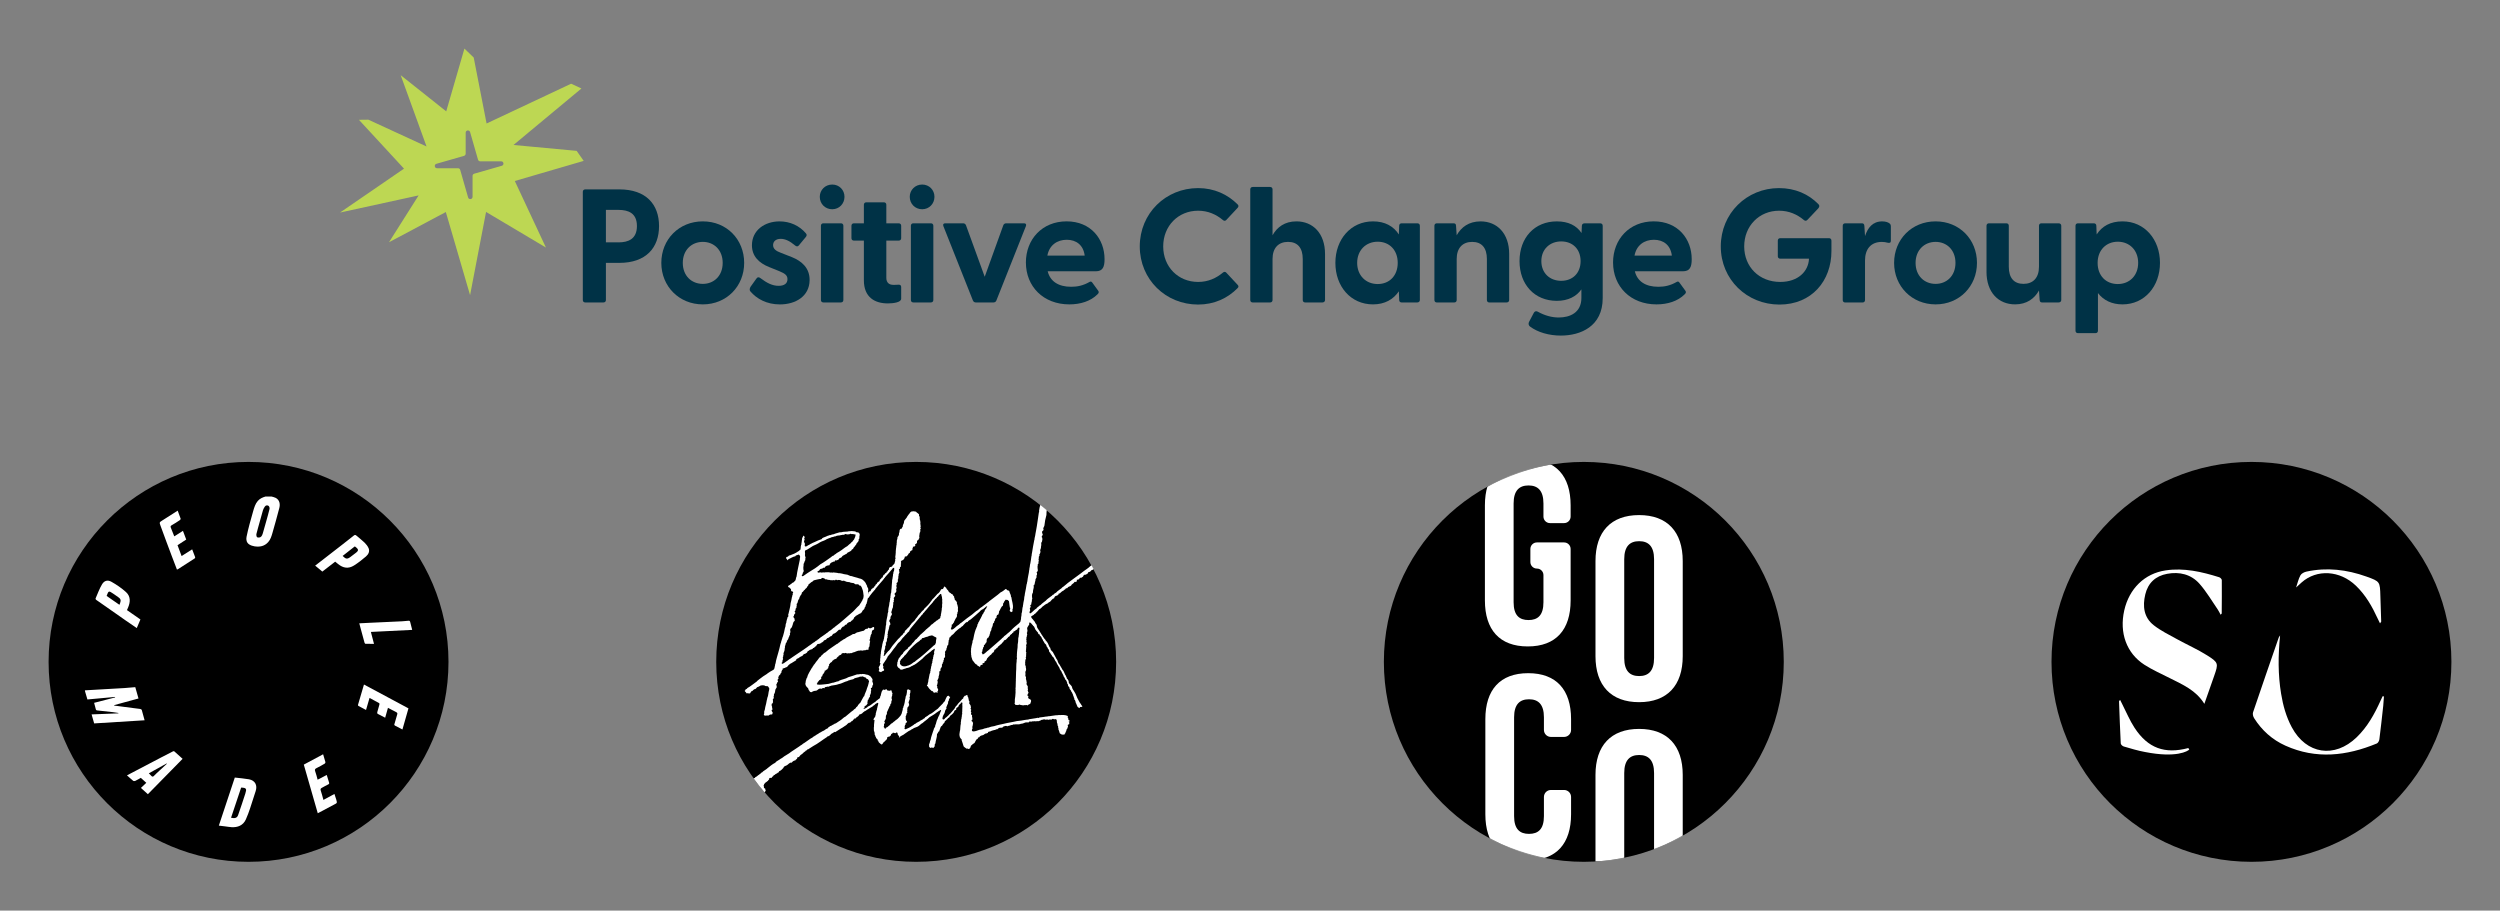 <?xml version="1.0" encoding="UTF-8"?>
<svg xmlns="http://www.w3.org/2000/svg" width="5145" height="1874" viewBox="0 0 5145 1874" fill="none">
  <rect x="0" y="0" width="5145" height="1874" fill="#808080" stroke="none"/>
  <path d="M1201.27 331.18L1186.76 310.469L1056.76 298.367L1196.59 182.099L1175.34 172.303L1001.37 254.131L974.901 118.406L955.782 100L918.326 229.183L824.6 154.71L877.852 301.486L758.059 246.301L738.67 246.538L831.447 347.078L699.756 437.448L861.548 402.127L800.533 498.565L917.512 436.363L960.799 584.698L967.409 607.375L1000.32 436.194L1123.51 509.446L1059.47 372.501L1201.2 331.112L1201.27 331.18ZM1032.7 341.18L975.917 357.484C973.918 358.06 972.528 359.891 972.528 361.959V405.11C972.528 410.533 964.867 411.584 963.375 406.398L947.071 349.62C946.495 347.62 944.664 346.23 942.596 346.23H899.445C894.022 346.23 892.937 338.57 898.157 337.078L954.935 320.773C956.935 320.197 958.325 318.367 958.325 316.299V273.148C958.325 267.724 965.986 266.639 967.477 271.859L983.782 328.638C984.358 330.637 986.188 332.027 988.29 332.027H1031.44C1036.86 332.027 1037.92 339.688 1032.73 341.18H1032.7Z" fill="#BDD753"></path>
  <path d="M1199.44 617.477V394.737C1199.44 391.754 1201.44 389.754 1204.42 389.754H1274.55C1329.74 389.754 1356.31 420.669 1356.31 465.21C1356.31 509.751 1329.7 541.004 1274.55 541.004H1246.96V617.477C1246.96 620.46 1244.96 622.46 1241.98 622.46H1204.42C1201.44 622.46 1199.44 620.46 1199.44 617.477ZM1272.89 498.802C1293.16 498.802 1310.79 491.819 1310.79 465.21C1310.79 438.6 1293.16 431.957 1272.89 431.957H1246.96V498.768H1272.89V498.802Z" fill="#003246"></path>
  <path d="M1360.99 541.005C1360.99 492.803 1397.23 455.583 1446.41 455.583C1495.6 455.583 1531.5 492.803 1531.5 541.005C1531.5 589.207 1495.26 626.426 1446.41 626.426C1397.57 626.426 1360.99 589.207 1360.99 541.005ZM1446.41 584.224C1469.36 584.224 1487.29 567.614 1487.29 541.005C1487.29 514.395 1469.33 497.786 1446.41 497.786C1423.5 497.786 1405.19 514.395 1405.19 541.005C1405.19 567.614 1423.16 584.224 1446.41 584.224Z" fill="#003246"></path>
  <path d="M1544.17 599.512C1542.17 597.173 1542.51 593.512 1544.85 589.885L1556.48 573.58C1559.12 569.58 1562.14 570.258 1564.78 572.258C1578.41 582.563 1589.73 588.224 1602.34 588.224C1613.32 588.224 1620.61 583.885 1620.61 574.597C1620.61 566.631 1615.63 562.97 1603.66 557.987L1583.05 549.683C1562.1 541.378 1547.49 527.412 1547.49 504.803C1547.49 473.549 1574.1 455.617 1604.34 455.617C1625.63 455.617 1645.22 464.261 1658.85 480.566C1660.85 482.905 1660.17 485.549 1658.51 487.549L1643.9 505.175C1641.56 507.819 1639.25 507.514 1636.24 505.175C1625.59 496.193 1616.31 491.549 1606.65 491.549C1596 491.549 1591.02 497.515 1591.02 504.497C1591.02 512.463 1597.66 516.802 1606.65 520.124L1629.59 529.107C1650.2 537.412 1666.47 551.716 1666.17 576.631C1665.83 609.545 1637.59 626.494 1605.02 626.494C1577.76 626.494 1557.16 614.867 1544.17 599.579V599.512Z" fill="#003246"></path>
  <path d="M1687.12 405.042C1687.12 391.076 1698.1 379.789 1712.71 379.789C1727.32 379.789 1737.96 391.076 1737.96 405.042C1737.96 419.008 1727.32 430.635 1712.71 430.635C1698.1 430.635 1687.12 419.347 1687.12 405.042ZM1689.46 464.532C1689.46 461.549 1691.46 459.549 1694.44 459.549H1730.68C1733.66 459.549 1735.66 461.549 1735.66 464.532V617.443C1735.66 620.426 1733.66 622.426 1730.68 622.426H1694.44C1691.46 622.426 1689.46 620.426 1689.46 617.443V464.532Z" fill="#003246"></path>
  <path d="M1777.86 576.902V495.141H1757.25C1754.27 495.141 1752.27 493.141 1752.27 490.158V464.566C1752.27 461.583 1754.27 459.583 1757.25 459.583H1777.86V421.347C1777.86 418.364 1779.86 416.364 1782.84 416.364H1819.08C1822.06 416.364 1824.06 418.364 1824.06 421.347V459.583H1849.65C1852.64 459.583 1854.64 461.583 1854.64 464.566V490.158C1854.64 493.141 1852.64 495.141 1849.65 495.141H1824.06V571.919C1824.06 581.546 1829.72 586.224 1838.37 586.224C1841.35 586.224 1844.67 586.224 1848.67 585.885C1852.33 585.546 1854.64 587.207 1854.64 590.529V614.799C1854.64 622.46 1838.03 624.426 1827.05 624.426C1801.11 624.426 1777.86 612.46 1777.86 576.902Z" fill="#003246"></path>
  <path d="M1872.27 405.042C1872.27 391.076 1883.25 379.789 1897.86 379.789C1912.47 379.789 1923.11 391.076 1923.11 405.042C1923.11 419.008 1912.47 430.635 1897.86 430.635C1883.25 430.635 1872.27 419.347 1872.27 405.042ZM1874.6 464.532C1874.6 461.549 1876.6 459.549 1879.59 459.549H1915.82C1918.81 459.549 1920.81 461.549 1920.81 464.532V617.443C1920.81 620.426 1918.81 622.426 1915.82 622.426H1879.59C1876.6 622.426 1874.6 620.426 1874.6 617.443V464.532Z" fill="#003246"></path>
  <path d="M2002.26 618.46L1941.41 465.21C1940.09 461.549 1941.75 459.549 1945.41 459.549H1981.99C1984.63 459.549 1986.97 460.871 1987.99 463.549L2026.56 569.58L2064.8 463.549C2065.78 460.905 2068.12 459.549 2070.8 459.549H2107.38C2111.04 459.549 2112.7 461.549 2111.38 465.21L2050.53 618.46C2049.55 621.104 2047.21 622.46 2044.53 622.46H2008.29C2005.65 622.46 2003.31 621.138 2002.33 618.46H2002.26Z" fill="#003246"></path>
  <path d="M2111.27 540.327C2111.27 492.464 2144.87 455.55 2195.03 455.55C2245.2 455.55 2273.17 492.125 2273.17 533.344C2273.17 549.31 2269.51 558.292 2255.2 558.292H2156.15C2161.14 578.902 2178.09 590.19 2204.36 590.19C2217 590.19 2228.97 587.851 2242.25 580.224C2244.59 578.902 2246.25 579.241 2247.91 581.546L2260.22 598.495C2261.88 600.834 2261.54 603.139 2258.56 605.817C2244.59 619.782 2223.64 626.426 2200.73 626.426C2147.21 626.426 2111.31 589.512 2111.31 540.327H2111.27ZM2232.29 526.022C2229.64 504.396 2215 493.447 2195.37 493.447C2175.75 493.447 2159.48 504.43 2155.48 526.022H2232.25H2232.29Z" fill="#003246"></path>
  <path d="M2345.64 507.107C2345.64 438.973 2399.16 387.11 2465.64 387.11C2498.89 387.11 2526.48 400.093 2547.09 420.702C2549.43 423.041 2549.09 425.346 2547.09 427.685L2523.84 452.6C2521.84 454.939 2519.19 454.939 2516.86 452.939C2502.89 441.312 2486.28 433.651 2465.67 433.651C2424.79 433.651 2393.88 464.904 2393.88 507.107C2393.88 549.309 2424.79 580.223 2465.67 580.223C2486.28 580.223 2502.89 572.596 2516.86 560.936C2519.19 558.936 2521.84 558.936 2523.84 561.275L2547.09 586.223C2549.09 588.223 2549.43 590.528 2547.09 592.867C2526.48 613.816 2498.89 626.764 2465.64 626.764C2399.16 626.764 2345.64 575.24 2345.64 507.107Z" fill="#003246"></path>
  <path d="M2573.02 617.477V389.755C2573.02 386.772 2575.02 384.772 2578.01 384.772H2613.9C2616.89 384.772 2618.89 386.772 2618.89 389.755V484.159C2628.21 467.549 2643.83 455.583 2668.07 455.583C2701.97 455.583 2726.92 480.193 2726.92 522.734V617.477C2726.92 620.46 2724.58 622.46 2721.6 622.46H2686.04C2683.05 622.46 2681.05 620.46 2681.05 617.477V533.039C2681.05 510.09 2670.41 497.785 2650.82 497.785C2631.23 497.785 2618.89 510.09 2618.89 533.039V617.477C2618.89 620.46 2616.89 622.46 2613.9 622.46H2578.01C2575.02 622.46 2573.02 620.46 2573.02 617.477Z" fill="#003246"></path>
  <path d="M2748.21 541.005C2748.21 492.803 2779.8 455.583 2825.66 455.583C2850.27 455.583 2867.86 465.549 2878.85 482.498L2879.53 464.566C2879.53 461.583 2881.53 459.583 2884.51 459.583H2917.08C2920.07 459.583 2922.07 461.583 2922.07 464.566V617.477C2922.07 620.46 2919.73 622.46 2916.74 622.46H2884.51C2881.53 622.46 2879.53 620.46 2879.53 617.477L2878.85 599.512C2867.56 616.121 2849.93 626.426 2825.66 626.426C2779.8 626.426 2748.21 589.512 2748.21 541.005ZM2835.29 584.563C2859.56 584.563 2876.51 567.275 2876.51 541.005C2876.51 514.734 2859.56 497.447 2835.29 497.447C2811.02 497.447 2793.05 515.073 2793.05 541.005C2793.05 566.936 2811.02 584.563 2835.29 584.563Z" fill="#003246"></path>
  <path d="M2952 617.477V464.566C2952 461.583 2954 459.583 2956.98 459.583H2991.55C2994.54 459.583 2996.54 460.905 2996.54 464.905L2997.86 484.193C3007.18 467.583 3022.81 455.617 3047.04 455.617C3080.94 455.617 3105.89 480.227 3105.89 522.768V617.511C3105.89 620.494 3103.55 622.494 3100.57 622.494H3065.01C3062.03 622.494 3060.03 620.494 3060.03 617.511V533.073C3060.03 510.124 3049.38 497.82 3029.79 497.82C3010.2 497.82 2997.86 510.124 2997.86 533.073V617.511C2997.86 620.494 2995.86 622.494 2992.88 622.494H2956.98C2954 622.494 2952 620.494 2952 617.511V617.477Z" fill="#003246"></path>
  <path d="M3148.8 671.984C3145.48 669.645 3145.14 665.34 3146.8 662.357L3156.43 644.087C3158.09 640.765 3161.07 639.443 3164.73 641.443C3179.04 649.409 3193.65 653.408 3207.95 653.408C3230.9 653.408 3254.49 643.443 3254.49 613.172V595.546C3244.19 610.156 3227.24 619.138 3203.95 619.138C3158.09 619.138 3127.18 585.546 3127.18 537.378C3127.18 489.21 3158.09 455.617 3203.95 455.617C3227.88 455.617 3244.49 464.261 3254.8 479.549L3255.48 464.6C3255.48 461.617 3257.82 459.617 3260.8 459.617H3293.37C3296.36 459.617 3298.36 461.617 3298.36 464.6V613.511C3298.36 672.018 3252.49 690.628 3212.26 690.628C3187.99 690.628 3164.73 683.984 3148.77 672.018L3148.8 671.984ZM3212.97 577.919C3236.26 577.919 3252.87 562.292 3252.87 537.378C3252.87 512.463 3236.26 496.837 3212.97 496.837C3189.68 496.837 3172.09 512.802 3172.09 537.378C3172.09 561.953 3189.38 577.919 3212.97 577.919Z" fill="#003246"></path>
  <path d="M3319.65 540.327C3319.65 492.464 3353.24 455.55 3403.41 455.55C3453.58 455.55 3481.54 492.125 3481.54 533.344C3481.54 549.31 3477.88 558.292 3463.58 558.292H3364.53C3369.51 578.902 3386.46 590.19 3412.73 590.19C3425.37 590.19 3437.34 587.851 3450.63 580.224C3452.97 578.902 3454.63 579.241 3456.29 581.546L3468.59 598.495C3470.25 600.834 3469.92 603.139 3466.93 605.817C3452.97 619.782 3432.02 626.426 3409.1 626.426C3355.58 626.426 3319.68 589.512 3319.68 540.327H3319.65ZM3440.66 526.022C3438.02 504.396 3423.37 493.447 3403.75 493.447C3384.12 493.447 3367.85 504.43 3363.85 526.022H3440.63H3440.66Z" fill="#003246"></path>
  <path d="M3541.37 507.107C3541.37 438.973 3594.9 387.11 3661.03 387.11C3694.59 387.11 3721.87 399.415 3742.15 420.024C3744.82 422.668 3744.82 425.346 3742.15 428.668L3719.87 452.261C3717.54 454.905 3714.89 454.905 3712.55 452.939C3698.59 441.312 3681.98 433.651 3661.37 433.651C3620.49 433.651 3589.57 464.904 3589.57 507.107C3589.57 549.309 3620.49 580.223 3663.71 580.223C3700.28 580.223 3721.87 558.631 3722.89 532.36H3663.71C3660.72 532.36 3658.72 530.36 3658.72 527.377V495.141C3658.72 492.158 3660.72 490.158 3663.71 490.158H3764.11C3767.09 490.158 3769.09 492.158 3769.09 495.141V516.767C3769.09 577.613 3728.86 626.798 3662.05 626.798C3595.23 626.798 3541.37 575.274 3541.37 507.141V507.107Z" fill="#003246"></path>
  <path d="M3792.35 617.477V464.566C3792.35 461.583 3794.35 459.583 3797.33 459.583H3831.9C3834.89 459.583 3836.55 460.905 3836.89 464.905L3838.21 485.854C3843.87 468.566 3854.17 455.617 3873.46 455.617C3881.12 455.617 3885.77 457.617 3888.41 459.617C3890.75 461.278 3891.39 463.278 3891.39 466.261V495.515C3891.39 499.515 3889.05 500.498 3884.75 499.515C3881.09 498.532 3877.43 497.854 3872.78 497.854C3850.17 497.854 3838.21 512.802 3838.21 536.09V617.545C3838.21 620.528 3836.21 622.528 3833.23 622.528H3797.33C3794.35 622.528 3792.35 620.528 3792.35 617.545V617.477Z" fill="#003246"></path>
  <path d="M3898.07 541.005C3898.07 492.803 3934.3 455.583 3983.49 455.583C4032.67 455.583 4068.61 492.803 4068.61 541.005C4068.61 589.207 4032.37 626.426 3983.49 626.426C3934.61 626.426 3898.07 589.207 3898.07 541.005ZM3983.49 584.224C4006.44 584.224 4024.37 567.614 4024.37 541.005C4024.37 514.395 4006.4 497.786 3983.49 497.786C3960.58 497.786 3942.27 514.395 3942.27 541.005C3942.27 567.614 3960.24 584.224 3983.49 584.224Z" fill="#003246"></path>
  <path d="M4088.24 559.275V464.532C4088.24 461.549 4090.24 459.549 4093.22 459.549H4129.12C4132.1 459.549 4134.1 461.549 4134.1 464.532V548.971C4134.1 571.919 4144.74 584.19 4164.34 584.19C4183.93 584.19 4196.23 571.885 4196.23 548.971V464.532C4196.23 461.549 4198.23 459.549 4201.22 459.549H4236.78C4239.76 459.549 4242.1 461.549 4242.1 464.532V617.443C4242.1 620.426 4239.76 622.426 4236.78 622.426H4202.54C4199.56 622.426 4197.89 621.104 4197.56 617.104L4196.23 597.817C4186.91 614.426 4171.29 626.392 4147.05 626.392C4112.81 626.392 4088.2 601.783 4088.2 559.241L4088.24 559.275Z" fill="#003246"></path>
  <path d="M4271.38 680.628V464.566C4271.38 461.583 4273.38 459.583 4276.37 459.583H4309.28C4312.26 459.583 4314.26 461.583 4314.26 464.566L4314.94 482.498C4325.92 465.549 4343.21 455.583 4368.13 455.583C4413.65 455.583 4445.24 492.803 4445.24 541.005C4445.24 589.207 4413.65 626.426 4368.13 626.426C4345.86 626.426 4328.91 617.782 4317.58 603.173V680.628C4317.58 683.611 4315.59 685.611 4312.6 685.611H4276.37C4273.38 685.611 4271.38 683.611 4271.38 680.628ZM4358.47 584.563C4382.4 584.563 4400.36 567.275 4400.36 541.005C4400.36 514.734 4382.4 497.447 4358.47 497.447C4334.53 497.447 4316.91 514.734 4316.91 541.005C4316.91 567.275 4333.86 584.563 4358.47 584.563Z" fill="#003246"></path>
  <path d="M511.5 1773.63C738.765 1773.63 923 1589.39 923 1362.13C923 1134.86 738.765 950.628 511.5 950.628C284.235 950.628 100 1134.86 100 1362.13C100 1589.39 284.235 1773.63 511.5 1773.63Z" fill="black"></path>
  <path d="M174.811 1420.72C183.596 1420.2 192.382 1419.67 201.206 1419.18C219.569 1418.12 237.895 1417.14 256.258 1416.01C263.611 1415.56 270.927 1414.8 278.393 1414.16C280.655 1422.16 282.804 1429.7 285.029 1437.47C268.136 1442.07 251.545 1446.59 234.991 1451.12L235.105 1452.1C242.457 1453.08 249.773 1454.06 257.126 1455C267.608 1456.36 278.129 1457.56 288.611 1459.04C289.78 1459.19 291.477 1460.24 291.779 1461.22C293.815 1467.97 295.549 1474.83 297.586 1482.34C263.008 1484.49 228.657 1486.64 193.777 1488.79C192.043 1482.64 190.308 1476.64 188.498 1470.23C207.239 1469.52 225.414 1468.8 243.626 1468.09C243.626 1467.82 243.664 1467.56 243.702 1467.29C239.969 1466.73 236.236 1466.01 232.465 1465.6C221.832 1464.35 211.16 1463.18 200.489 1462.13C198.453 1461.94 197.548 1461.37 197.096 1459.34C196.191 1455.19 194.946 1451.12 193.702 1446.44C208.106 1442.75 222.51 1439.01 236.877 1435.32C236.839 1434.98 236.764 1434.64 236.726 1434.3C217.91 1436.03 199.056 1437.73 179.901 1439.5C178.204 1433.66 176.507 1427.96 174.848 1422.23C174.848 1421.71 174.848 1421.18 174.848 1420.69L174.811 1420.72Z" fill="white"></path>
  <path d="M840.61 1457.79C836.425 1472.46 832.352 1486.71 828.204 1501.31C822.85 1498.52 818.023 1495.88 813.084 1493.42C810.331 1492.07 811.764 1490.07 812.217 1488.45C813.838 1482.34 815.648 1476.23 817.496 1470.2C818.174 1467.93 817.609 1466.69 815.459 1465.63C809.841 1462.84 804.336 1459.83 798.416 1456.7C796.455 1463.64 794.607 1470.2 792.684 1477.06C787.405 1474.38 782.277 1471.86 777.262 1469.07C776.545 1468.65 776.093 1466.8 776.357 1465.82C777.714 1460.58 779.336 1455.42 780.769 1450.17C781.033 1449.23 780.995 1447.46 780.505 1447.2C774.132 1443.58 767.646 1440.14 760.52 1436.3C758.031 1444.78 755.731 1452.74 753.28 1461.11C747.699 1458.17 742.496 1455.45 737.405 1452.63C736.915 1452.36 736.613 1451.04 736.802 1450.4C740.799 1436.68 744.834 1422.99 749.057 1408.73C779.487 1425.06 809.879 1441.31 840.648 1457.83L840.61 1457.79Z" fill="white"></path>
  <path d="M653.619 1604.66C659.803 1601.42 666.063 1598.17 672.435 1594.86C674.057 1600.21 675.64 1605.26 677.186 1610.32C677.714 1612.09 677.714 1613.3 675.565 1614.28C671.04 1616.39 666.741 1618.99 662.33 1621.36C660.029 1622.61 659.087 1623.93 660.067 1626.87C662.141 1632.98 663.649 1639.28 665.61 1646.25C673.076 1642.18 680.354 1638.26 688.272 1633.96C689.592 1638.03 691.063 1642.03 692.194 1646.1C694.004 1652.78 693.853 1652.62 687.593 1655.83C677.186 1661.18 666.892 1666.8 656.56 1672.31C655.806 1672.72 655.014 1673.14 653.959 1673.67C644.343 1640.26 634.841 1607.11 625.226 1573.59C638.235 1566.61 651.394 1559.56 664.969 1552.29C666.628 1557.87 668.325 1563.11 669.72 1568.42C669.946 1569.29 669.117 1571.03 668.287 1571.52C662.857 1574.72 657.352 1577.81 651.696 1580.6C648.566 1582.15 647.209 1583.51 648.642 1587.32C650.716 1592.86 651.998 1598.74 653.657 1604.62L653.619 1604.66Z" fill="white"></path>
  <path d="M364.138 1172.16C360.555 1162.81 357.049 1153.79 353.655 1144.74C349.847 1134.64 346.038 1124.5 342.267 1114.35C338.157 1103.34 333.972 1092.37 330.088 1081.28C327.901 1075.1 328.089 1074.95 333.255 1071.59C343.851 1064.77 354.485 1058.02 365.684 1050.89C367.795 1056.55 369.907 1062.01 371.792 1067.52C372.018 1068.24 371.114 1069.74 370.322 1070.27C364.741 1073.97 359.16 1077.74 353.316 1080.94C350.601 1082.45 350.752 1083.96 351.657 1086.19C353.957 1091.95 356.219 1097.72 358.632 1103.83C364.439 1100.14 370.133 1096.52 376.506 1092.48C378.806 1098.55 380.993 1104.32 383.255 1110.39C377.335 1114.24 371.415 1118.09 365.344 1122.01C368.059 1129.28 370.774 1136.49 373.715 1144.33C381.144 1139.62 388.12 1135.17 395.472 1130.53C397.622 1136.11 399.733 1141.35 401.656 1146.67C401.883 1147.35 401.393 1148.78 400.789 1149.16C389.213 1156.7 377.561 1164.13 365.91 1171.59C365.495 1171.86 364.93 1171.86 364.1 1172.08L364.138 1172.16Z" fill="white"></path>
  <path d="M848.228 1296.29C819.759 1297.72 791.667 1299.12 763.273 1300.51C765.347 1308.47 767.345 1316.12 769.683 1325.06C763.424 1325.06 757.805 1325.14 752.187 1324.95C751.471 1324.95 750.453 1323.55 750.189 1322.65C747.738 1313.98 745.437 1305.3 743.1 1296.59C741.893 1292.14 740.724 1287.66 739.404 1282.79C746.493 1282.45 753.054 1282.08 759.578 1281.77C782.315 1280.72 805.09 1279.7 827.828 1278.61C832.051 1278.42 836.274 1277.97 840.498 1277.51C842.685 1277.29 843.74 1278 844.231 1280.27C845.362 1285.43 846.795 1290.52 848.265 1296.25L848.228 1296.29Z" fill="white"></path>
  <path d="M567.27 1024.57C564.706 1023.21 561.652 1022.72 558.824 1021.86H546.343C540.347 1023.63 534.804 1026.04 530.543 1030.94C525.302 1036.98 523.266 1044.41 521.079 1051.76C518.439 1060.81 515.875 1069.9 513.5 1078.98C511.275 1087.58 509.05 1096.22 507.353 1104.93C506.222 1110.77 507.429 1116.65 512.557 1120.2C515.8 1122.42 520.023 1123.78 523.945 1124.38C534.54 1126 544.307 1124.23 551.923 1115.67C556.75 1110.28 558.748 1103.57 560.672 1096.89C565.573 1079.78 570.4 1062.62 574.85 1045.35C576.659 1038.26 576.132 1029.25 567.27 1024.53V1024.57ZM554.751 1047.35C552.451 1057 549.623 1066.58 546.946 1076.16C544.948 1083.36 542.836 1090.52 540.837 1097.69C539.216 1103.46 536.727 1106.21 532.806 1106.28C528.696 1106.36 527.451 1105.08 527.564 1099.42C528.469 1096.03 529.676 1091.16 531.034 1086.3C534.352 1074.23 537.632 1062.17 541.139 1050.17C541.931 1047.42 543.515 1044.78 545.136 1042.41C547.059 1039.58 550.491 1039.47 552.753 1041.09C554.224 1042.14 555.166 1045.46 554.714 1047.38L554.751 1047.35Z" fill="white"></path>
  <path d="M512.405 1603.79C502.789 1602.06 493.023 1601.38 483.219 1600.21C472.209 1633.32 461.387 1666.05 450.376 1699.12C455.014 1699.68 459.35 1700.17 463.649 1700.74C467.985 1701.27 472.322 1702.06 476.696 1702.32C488.724 1703.08 500.263 1699.04 505.957 1686.41C509.35 1678.94 512.103 1671.18 514.742 1663.41C518.702 1651.72 522.208 1639.88 526.13 1628.15C530.202 1616.05 524.961 1606.09 512.405 1603.79ZM504.825 1633.32C500.187 1648.06 495.097 1662.69 490.082 1677.32C488.083 1683.2 483.747 1684.83 475.489 1682.94C482.465 1662.05 489.365 1641.43 496.266 1620.84C507.54 1621.25 507.88 1623.51 504.825 1633.32Z" fill="white"></path>
  <path d="M358.71 1546.29C358.22 1545.88 356.976 1545.8 356.335 1546.14C348.115 1550.29 339.895 1554.51 331.712 1558.81C314.781 1567.63 297.889 1576.49 280.996 1585.36C274.548 1588.75 268.1 1592.14 261.312 1595.69C265.837 1599.72 269.797 1603.45 274.02 1606.85C274.963 1607.6 277.074 1607.68 278.205 1607.15C282.127 1605.26 285.898 1603 289.819 1600.82C293.552 1604.21 297.134 1607.45 301.056 1611C297.134 1614.73 293.59 1618.16 290.008 1621.55C294.91 1625.97 299.472 1630.08 304.337 1634.45C328.205 1610.13 351.885 1586.03 375.792 1561.67C370.551 1556.92 364.706 1551.57 358.748 1546.33L358.71 1546.29ZM322.172 1591.46C320.211 1593.31 318.288 1595.23 316.403 1597.16C314.819 1598.78 313.311 1598.59 311.803 1597.12C310.068 1595.42 308.409 1593.65 306.297 1591.5C318.665 1584.64 330.769 1577.89 342.873 1571.18C343.024 1571.4 343.213 1571.67 343.364 1571.89C336.275 1578.42 329.186 1584.94 322.134 1591.5L322.172 1591.46Z" fill="white"></path>
  <path d="M261.31 1255.57C262.139 1253.61 262.893 1251.98 263.572 1250.33C268.512 1238.82 268.964 1227.21 259.274 1218.46C250.186 1210.28 239.854 1203.19 229.183 1197.23C221.378 1192.86 214.553 1194.86 209.952 1202.59C204.523 1211.71 200.903 1221.93 196.642 1231.74C196.378 1232.38 197.132 1233.92 197.886 1234.45C205.013 1239.54 212.253 1244.44 219.417 1249.46C232.275 1258.43 245.096 1267.48 257.954 1276.46C265.722 1281.89 273.565 1287.17 281.483 1292.6C284.01 1286.6 286.461 1280.83 288.987 1274.87C279.749 1268.42 270.661 1262.13 261.272 1255.57H261.31ZM247.245 1241.09C246.868 1242.14 246.415 1243.16 245.774 1244.71C236.8 1238.49 228.09 1232.41 219.417 1226.42C223.489 1215.52 223.678 1215.45 232.878 1221.67C236.272 1223.97 239.628 1226.38 243.022 1228.68C248.376 1232.34 249.319 1235.02 247.207 1241.09H247.245Z" fill="white"></path>
  <path d="M758.371 1127.81C756.561 1123.74 753.544 1119.93 750.301 1116.77C744.984 1111.6 739.027 1107.07 733.408 1102.21C731.523 1100.59 730.165 1100.48 728.092 1102.21C720.248 1108.62 712.179 1114.8 704.185 1121.03C688.461 1133.24 672.737 1145.42 657.013 1157.6C654.336 1159.68 651.621 1161.75 648.604 1164.05C653.846 1168.42 658.522 1172.35 663.348 1176.34C672.172 1169.52 680.807 1162.84 689.819 1155.91C691.93 1157.6 693.816 1159.15 695.701 1160.69C706.334 1169.41 717.119 1170.91 728.506 1163.79C737.179 1158.36 745.361 1151.91 753.129 1145.23C758.22 1140.9 761.463 1134.71 758.446 1127.85L758.371 1127.81ZM730.769 1138.94C727.45 1141.35 724.283 1143.99 720.965 1146.4C713.612 1151.83 711.086 1149.76 705.128 1144.1C713.461 1137.54 721.794 1131.02 729.977 1124.61C730.467 1124.76 730.731 1124.8 730.92 1124.95C738.763 1130.98 738.687 1133.17 730.731 1138.98L730.769 1138.94Z" fill="white"></path>
  <path d="M1885.5 1773.63C2112.77 1773.63 2297 1589.39 2297 1362.13C2297 1134.86 2112.77 950.628 1885.5 950.628C1658.23 950.628 1474 1134.86 1474 1362.13C1474 1589.39 1658.23 1773.63 1885.5 1773.63Z" fill="black"></path>
  <path d="M1926.49 1319.33C1925.24 1320.78 1927.08 1322.74 1925.29 1324.21C1925.15 1327.45 1921.2 1328.03 1919.61 1330.4C1908.05 1341.18 1896.83 1351.05 1884.53 1360.05C1883.29 1360.77 1882.94 1362.59 1881.32 1362.25C1877.74 1364.46 1874.91 1367.72 1870.78 1368.87C1869.55 1369.96 1867.55 1369.63 1866.12 1370.56C1862.54 1371.69 1857.87 1372.12 1854.58 1369.1C1853.12 1367.86 1851.67 1366.26 1852.18 1364.26C1853.63 1363.87 1851.81 1363.01 1851.8 1362.11C1853.38 1359.92 1853.53 1356.85 1856.38 1355.39C1857.44 1353.22 1860.5 1352.09 1860.99 1349.74C1866.53 1345.88 1868.77 1339.38 1873.94 1334.99C1874.63 1332.82 1877.51 1332.61 1878.21 1330.42C1882.66 1326.39 1886.93 1322.39 1892.12 1319.25C1893.18 1317.78 1894.41 1316.16 1896.39 1315.95C1897.27 1315.03 1896.72 1313.23 1898.51 1313.21C1901.75 1313.18 1904.42 1310.79 1907.66 1310.56C1909.29 1310.35 1910.89 1309.81 1912.15 1308.34C1913.79 1309.95 1914.83 1307.41 1916.47 1307.92C1917.9 1307.18 1919.72 1308.24 1921.16 1308.94C1921.91 1310.72 1924.23 1309.81 1924.98 1311.41C1926.95 1310.85 1927.16 1312.82 1927.18 1314.27C1927.02 1316.07 1925.79 1317.53 1926.53 1319.32M1775.39 1233.41C1775.23 1235.76 1773.09 1237.4 1772.4 1239.57C1771.34 1241.57 1769.39 1243.38 1768.7 1245.38C1765.5 1248.48 1762.29 1251.22 1759.45 1254.68L1755.9 1258.33C1743.08 1269.13 1731.52 1280.44 1717.79 1290.34C1717.45 1291.79 1715.83 1291.45 1715.11 1292.35C1713.15 1294.36 1711.01 1295.83 1708.88 1297.47C1706.19 1298.58 1704.24 1301.12 1702.1 1302.61C1701.2 1302.98 1700.3 1303.17 1699.95 1304.07C1695.48 1307 1691.21 1310.3 1686.75 1313.25C1685.51 1315.61 1682.64 1315.47 1681.58 1317.82C1678.35 1318.22 1676.95 1321.84 1673.9 1322.6C1669.98 1325.35 1666.42 1328.46 1662.31 1330.86C1661.78 1331.95 1660.52 1331.97 1659.64 1332.87C1655.18 1335.99 1650.71 1339.29 1646.25 1342.05C1641.08 1345.54 1635.71 1349.03 1630.72 1352.51C1628.21 1354.15 1626.27 1355.99 1623.57 1357.29C1620.73 1360.03 1616.6 1361.9 1613.41 1364.63C1612.31 1364.63 1612.33 1365.73 1611.43 1365.73C1610.53 1366.1 1609.83 1366.29 1609.1 1365.76C1608.91 1365.04 1608.17 1363.96 1609.24 1363.42C1610.87 1363.03 1610.3 1361.6 1610.11 1360.7C1610.11 1359.45 1610.97 1358.35 1611.15 1357.08C1612.58 1355.99 1610.39 1354.75 1611.27 1353.48C1610.18 1352.4 1611.78 1351.86 1611.96 1350.94C1611.2 1348.61 1613.53 1347.13 1612.42 1345.17C1612.6 1344.27 1612.21 1343.19 1613.11 1342.82C1613.8 1340.1 1615.38 1337.74 1614.63 1334.88C1616.25 1333.96 1614.59 1332.53 1615.67 1331.44C1615.49 1331.44 1615.3 1331.09 1615.12 1330.91C1616 1329.99 1615.46 1328.19 1616.53 1327.65C1617.41 1326.38 1615.6 1325.32 1617.2 1324.4C1617.71 1322.41 1620.4 1321.12 1619.28 1318.79C1620.89 1318.22 1621.23 1315.88 1622.48 1314.78C1622.48 1313.71 1622.27 1312.63 1623.17 1311.89C1624.24 1311.34 1624.05 1310.26 1624.21 1309.17C1624.37 1307.55 1627.05 1306.44 1625.6 1304.83C1624.86 1303.05 1627.54 1302.46 1626.27 1301.05C1625.9 1300.33 1626.8 1300.33 1626.8 1299.96C1626.04 1297.98 1625.85 1295.65 1626.89 1293.84C1630.1 1291.82 1630.6 1287.48 1631.81 1284.24C1631.09 1283.16 1633.23 1282.59 1632.5 1281.17C1633.01 1278.82 1637.32 1277.87 1635.13 1275.01C1636.35 1271.74 1630.21 1270.38 1633.95 1267.45C1633.91 1264.93 1635.34 1263.29 1636.93 1261.65C1636.91 1260.02 1634.2 1259.16 1635.8 1257.7C1638.48 1256.23 1635.91 1252.47 1638.96 1251.17C1638.77 1249.37 1639.45 1247.74 1639.79 1245.93C1639.4 1244.67 1639.4 1243.6 1639.74 1242.5C1641.71 1241.57 1641.31 1239.24 1642.01 1237.44C1643.99 1236.7 1641.63 1235.46 1642.51 1234.19C1645.38 1234.53 1644.27 1231.65 1645.33 1230.18C1645.12 1228.21 1647.45 1227.1 1647.43 1225.3C1648.68 1224.93 1648.3 1223.3 1649.57 1223.11C1649 1221.31 1651.33 1220.74 1650.06 1219.31C1653.11 1218.56 1653.61 1214.94 1656.29 1213.65C1657.33 1210.93 1660.75 1210.53 1661.07 1207.65C1662.31 1206.03 1664.27 1204.54 1664.05 1202.39C1667.11 1201.26 1668.68 1197.82 1671.91 1197.06C1673.49 1194.15 1677.25 1193.57 1680.32 1192.99C1682.3 1192.24 1685 1192.19 1686.98 1191.64L1689.32 1191.61C1690.38 1190.16 1691.99 1189.05 1693.81 1189.39C1695.08 1190.62 1697.6 1190.06 1698.34 1192.21C1699.61 1192.74 1701.04 1191.63 1701.96 1192.7C1703.58 1193.23 1705.75 1193.73 1707.55 1193.53L1709 1194.06C1710.98 1193.67 1713.34 1194.91 1715.12 1193.8C1716.57 1193.96 1718.92 1195.19 1719.8 1193.02C1721.78 1192.28 1722.53 1195.51 1724.3 1193.5C1727.02 1193.83 1729.35 1193.25 1731.71 1195.03C1733.53 1195.72 1735.31 1195.35 1737.11 1194.96C1738.4 1196.74 1740.9 1196 1742.37 1197.41C1744.89 1197.38 1747.06 1198.24 1749.59 1198.4C1750.33 1199.83 1751.76 1199.09 1752.85 1199.44C1753.95 1199.97 1755.37 1199.76 1756.65 1199.94L1760.65 1202.59C1763.17 1202.55 1767.11 1201.42 1768.24 1204.65C1769.14 1205.53 1770.22 1204.63 1770.94 1205.34C1773.13 1207.3 1773.89 1210 1774.82 1212.68C1776.67 1216.79 1776.57 1221.84 1777.34 1226.14C1776.83 1228.68 1777.24 1231.54 1775.46 1233.38M1650.34 1182.96L1652.12 1181.5C1651.01 1179.52 1652.97 1177.88 1653.85 1176.43C1653.29 1175.18 1654.72 1173.54 1653.45 1172.48C1653.24 1170.13 1653.01 1166.9 1653.71 1164.73C1653.32 1163.11 1654.03 1161.31 1654.01 1159.86C1655.81 1158.75 1654.68 1155.89 1656.47 1154.78C1656.27 1153.88 1657.17 1153.33 1657.51 1152.43C1656.57 1150.1 1658.18 1148.46 1657.79 1146.13C1656.34 1145.25 1657.21 1143.61 1656.48 1142.36C1657.7 1139.46 1655.69 1136.08 1656.91 1132.99C1662.82 1130.92 1667.62 1126.55 1672.98 1123.6C1677.99 1121.38 1683.2 1119.15 1687.65 1116.03C1692.11 1113.45 1697.34 1112.66 1701.61 1109.53C1704.64 1108.05 1707.89 1107.1 1711.12 1105.99C1711.28 1104.91 1712 1105.44 1712.55 1105.42C1712.55 1105.42 1712.37 1105.42 1712.37 1105.62H1712.55C1713.08 1104.52 1714.17 1105.6 1715.05 1104.86C1716.68 1104.29 1718.11 1103.55 1719.91 1103.71C1723.29 1101.31 1727.81 1102.71 1731.22 1101.05C1731.94 1101.38 1732.84 1101.21 1733.37 1100.66C1735.17 1100.46 1737.87 1101.14 1739.1 1099.14C1740.73 1098.75 1741.82 1099.65 1743.25 1099.81C1745.76 1099.42 1747.95 1100.29 1749.9 1098.45C1751.7 1098.44 1752.99 1100.04 1754.95 1098.93C1756.93 1099.62 1758.75 1099.78 1760.72 1099.94C1760.95 1103.34 1759.19 1106.98 1757.62 1110.24C1756.36 1111.33 1755.66 1112.61 1754.6 1114.07C1753.91 1115.69 1751.56 1115.73 1751.23 1117.53C1748.56 1119.73 1746.06 1121.55 1743.57 1124.11C1739.46 1126.14 1735.89 1129.25 1732.33 1131.82C1728.76 1134.2 1725.71 1136.41 1721.97 1138.26C1720.19 1140.45 1717.13 1141.03 1715.55 1143.4C1713.02 1143.61 1711.43 1145.98 1709.65 1147.07C1702.52 1152.03 1695.55 1157.34 1688.23 1161.4C1681.28 1167.24 1673.78 1172.22 1666.1 1176.64C1662.89 1179.03 1659.31 1180.69 1656.29 1183.24C1654.31 1184.36 1653.25 1185.98 1650.92 1185.84C1649.65 1185.31 1650.18 1183.86 1650.34 1182.96ZM2140.9 1039.09C2140.03 1041.26 2138.61 1048.35 2138.46 1050.68C2137.93 1052.13 2139.4 1053.56 2137.97 1054.65C2136.84 1064.22 2135.15 1072.88 2133.84 1082.62C2132.98 1085.52 2133.19 1088.39 2132.32 1091.29C2131.81 1093.64 2131.49 1096.16 2130.98 1098.51C2130.65 1100.66 2130.33 1103.55 2129.64 1105.72C2128.76 1107.89 2129.5 1109.69 2128.44 1111.86C2126.76 1120.71 2125.07 1129.37 2123.75 1138.39C2122.86 1140.56 2123.62 1143.08 2122.58 1145.25C2122.28 1150.12 2121.08 1154.64 2120.43 1159.51C2119.37 1162.23 2119.62 1166 2118.75 1168.72C2118.75 1169.44 2117.87 1170.17 2118.75 1170.52C2118.75 1171.23 2118.59 1171.6 2118.24 1171.97C2117.57 1176.49 2117.29 1180.81 2116.07 1185.15C2115.22 1188.94 2114.73 1192.91 2114.25 1196.69C2113.37 1198.51 2113.76 1201.01 2112.7 1202.83C2112.56 1205.53 2111.52 1208.25 2111.38 1210.95C2110.51 1214.57 2109.84 1218.17 2109.19 1221.96C2108.85 1224.13 2108.89 1226.64 2108.02 1228.63L2107.55 1233.68C2106.68 1236.2 2106.72 1239.1 2105.85 1241.99C2106.59 1243.6 2104.46 1245.08 2105.38 1246.86C2103.28 1252.1 2104.26 1258.4 2102.18 1263.47C2102.75 1265.99 2101.53 1268.34 2101.37 1270.68C2101.58 1273.93 2100.54 1276.63 2099.87 1279.72C2098.09 1282.08 2095.78 1284.09 2093.47 1285.75C2091.51 1286.87 2089.9 1289.23 2087.94 1290.32C2082.95 1294.35 2079.07 1299.8 2073.9 1303.29C2071.58 1305.48 2068.92 1307.86 2066.24 1309.52C2065.37 1312.06 2062.32 1312.45 2061.26 1314.64C2052.17 1322.32 2043.28 1330.73 2034.01 1338.41C2030.45 1340.62 2027.78 1344.45 2024.04 1346.28C2020.81 1347.94 2021.84 1343.78 2020.39 1342.54C2020.02 1341.82 2021.1 1341.64 2021.45 1341.27C2022.14 1339.28 2021.57 1336.22 2023.16 1334.76C2022.98 1333.86 2022.97 1332.78 2023.67 1332.06C2025.65 1331.32 2024.71 1329.34 2024.87 1327.72C2027.93 1326.76 2027.87 1322.99 2030.56 1321.35C2030.73 1320.62 2030.54 1319.53 2029.99 1318.82C2031.97 1318.08 2029.58 1315.77 2031.56 1314.66C2031.53 1312.68 2033.7 1312.65 2034.76 1311.38C2034.54 1309.4 2036.7 1308.29 2036.85 1306.12C2036.85 1305.76 2036.29 1305.04 2036.84 1304.49C2039.17 1304.11 2036.27 1302.34 2038.05 1301.6C2037.67 1299.82 2039.29 1298.71 2039.98 1297.26C2039.41 1296.36 2040.31 1295.81 2040.49 1295.09C2039.93 1292.94 2041.71 1291.12 2042.57 1289.48C2040.75 1288.05 2043.63 1287.84 2043.44 1286.41C2042.34 1285.15 2044.13 1284.41 2043.75 1282.98L2046.07 1280.97C2044.78 1278.29 2048.73 1277.34 2047.78 1274.83C2048.13 1273.75 2048.82 1272.29 2050.09 1271.74C2051.34 1271.19 2050.8 1269.92 2050.78 1268.67C2050.78 1267.95 2051.85 1267.75 2051.48 1267.05C2051.29 1265.8 2052.54 1265.58 2053.25 1265.21C2054.5 1264.84 2055.75 1263.92 2055.19 1262.3C2055.53 1261.03 2056.78 1259.39 2055.86 1258.15C2057.29 1257.24 2057.45 1255.61 2058.33 1254.34C2059.37 1252.17 2060.61 1249.63 2062.04 1247.81C2066.17 1246.68 2062.67 1242.04 2065.9 1240.19C2066.24 1238.21 2067.3 1236.93 2068.72 1235.48C2069.22 1232.58 2071.97 1235.44 2073.75 1234.68L2076.49 1237.35C2076.54 1240.42 2077.65 1243.28 2077.69 1246.7L2078.27 1250.3C2080.28 1252.44 2077.79 1254.82 2077.99 1256.97C2078.18 1258.22 2079.98 1257.84 2079.63 1259.11C2080.18 1259.64 2081.08 1259.99 2081.8 1259.62C2082.33 1258.52 2084.13 1258.51 2084.29 1257.24C2082.65 1255.82 2083.71 1254.01 2084.41 1252.54C2085.74 1243.7 2082.24 1237.28 2081.39 1229L2080.49 1228.12L2080.65 1227.77C2080.48 1226.87 2080.09 1225.79 2080.27 1224.89L2078.04 1219.7C2077.65 1218.63 2077.65 1217.37 2076.91 1216.3C2075.82 1215.24 2074.55 1214.88 2073.47 1214.73C2070.95 1214.76 2072.17 1211.14 2069.47 1212.26C2066.25 1214.64 2063.06 1217.57 2059.28 1219.05C2051.82 1225.81 2043.42 1231.14 2035.58 1237.54C2034.68 1238.09 2034.17 1239.36 2033.08 1239.55C2029.69 1242.48 2025.77 1245.06 2022.19 1247.8C2021.11 1248.34 2020.78 1249.79 2019.53 1249.63C2015.77 1252.03 2013.12 1255.84 2009.19 1257.5C2006.5 1259.88 2003.31 1262.09 2000.63 1264.63C1993.5 1269.94 1985.47 1275.45 1978.69 1281.31C1975.64 1282.61 1974.07 1285.68 1971.21 1286.99C1966.92 1289.57 1963.92 1294.47 1959.07 1295.79C1958.17 1295.44 1956.72 1295.28 1956.88 1293.84C1958.13 1293.09 1957.02 1291.31 1958.1 1290.77C1958.8 1290.22 1958.63 1289.32 1958.43 1288.42C1959.51 1287.5 1958.24 1286.97 1958.22 1286.07C1959.46 1284.98 1960.9 1284.96 1961.43 1283.34C1961.4 1281.36 1964.29 1281.5 1963.53 1279.35C1964.24 1277.9 1964.93 1276.28 1966 1274.64C1965.26 1273.21 1967.61 1273.54 1967.42 1271.92C1969.02 1270.28 1970.24 1267.56 1969.13 1264.88C1970.56 1263.78 1970.35 1261.61 1970.5 1259.99C1970.68 1259.27 1972.29 1258.35 1971.19 1257.47C1972.43 1256.37 1970.98 1255.3 1971.33 1254.04C1971.12 1252.07 1972.34 1248.8 1970.52 1247.04C1971.76 1244.67 1967.95 1242.93 1969.71 1240.74C1968.63 1240.03 1969.67 1238.21 1968.05 1237.88C1968.21 1236.25 1965.86 1235.57 1964.75 1234.49C1964.2 1233.78 1965.28 1233.4 1965.46 1232.87C1963.48 1232.18 1964.87 1229.81 1963.25 1228.93C1963.25 1228.38 1964.13 1228.19 1963.6 1227.66C1962.51 1226.96 1962.14 1225.88 1961.22 1225C1961.19 1222.12 1957.41 1223.06 1956.67 1220.73C1954.13 1219.68 1952.13 1218.08 1951.38 1215.4C1949.91 1213.44 1947.74 1212.38 1947.35 1209.87C1945.73 1209.36 1944.97 1206.31 1942.82 1207.42C1942.66 1209.04 1941.6 1210.49 1940.54 1211.96C1939.29 1212.87 1937.12 1211.64 1936.23 1213.81C1934.84 1216.88 1932.55 1220.53 1929.14 1222.37C1925.59 1226.2 1922.77 1230.18 1918.66 1233.66C1918.13 1234.56 1917.78 1235.65 1916.89 1236.2C1913.01 1242.38 1906.98 1248.4 1901.63 1253.34C1900.92 1254.24 1901.29 1255.86 1899.69 1255.88C1898.45 1257.7 1896.3 1258.63 1895.24 1260.8C1893.64 1262.27 1892.05 1264.81 1890.09 1266.27C1888.5 1269.18 1886.19 1271.55 1884.07 1274.09C1882.32 1278.8 1876.78 1280.85 1874.49 1285.38C1872.18 1287.22 1871.84 1290.27 1868.98 1291.75C1867.91 1292.12 1868.3 1293.57 1867.02 1293.59C1865.79 1296.13 1862.75 1297.06 1861.7 1299.78C1863.71 1301.92 1859.91 1301.62 1859.22 1303.24C1859.61 1304.67 1857.27 1304.88 1857.65 1306.31C1853.72 1308.52 1851.97 1312.51 1848.41 1315.08C1845.04 1319.44 1841.49 1323.09 1837.94 1327.47C1834.93 1330.93 1833.18 1334.92 1829.98 1338.38L1827.5 1340.56L1822.34 1346.76C1822.01 1348.38 1820.93 1349.3 1819.33 1349.86C1817.16 1348.82 1819.84 1347.16 1819.82 1345.72C1818 1344.3 1821.58 1342.82 1819.57 1341.22C1819.91 1339.77 1819.89 1338.34 1820.79 1337.25C1820.58 1335.46 1822.56 1333.8 1821.64 1332.38C1821.8 1331.48 1821.23 1329.85 1822.48 1329.31C1822.64 1327.13 1824.58 1324.59 1822.41 1323.01C1822.57 1322.46 1823.12 1322.63 1823.47 1322.44C1825.27 1321.35 1824.16 1319.37 1825.4 1317.92C1824.83 1315.77 1825.7 1313.25 1826.76 1311.61C1825.84 1310 1827.44 1308.54 1826.86 1306.56C1825.41 1305.85 1826.84 1304.76 1827.36 1303.84C1826.26 1302.59 1828.04 1301.49 1827.13 1300.06C1828.73 1299.15 1827.99 1297.54 1828.34 1296.27C1829.42 1295.18 1829.76 1293.38 1829.19 1291.95C1831.17 1291.01 1829.16 1288.88 1830.94 1287.96C1829.3 1286.37 1832.37 1286.32 1832.53 1284.89C1831.96 1282.91 1831.93 1280.21 1830.09 1278.8C1829.9 1276.82 1831.31 1275.01 1832.19 1273.37C1833.8 1272.27 1831.8 1270.67 1832.86 1269.22L1835.33 1265.04C1836.39 1263.04 1834.38 1261.63 1834.18 1260.01C1835.42 1257.66 1835.56 1255.14 1836.25 1252.97C1836.05 1252.26 1837.5 1252.42 1836.78 1251.52C1838.21 1250.23 1837.63 1247.73 1837.78 1246.1C1839.39 1244.81 1837.2 1243.23 1838.63 1241.78C1836.99 1240.37 1839.14 1239.61 1839.67 1238.34C1838.74 1236.55 1839.44 1234.74 1840.13 1232.94C1839.58 1232.41 1839.04 1231.68 1839.2 1230.78L1842.39 1226.43C1842.37 1225.16 1842.18 1223.9 1840.91 1223.21C1840.89 1221.59 1841.77 1220.32 1843.2 1219.93C1842.83 1219.23 1843.73 1218.86 1844.26 1218.29C1844.24 1216.86 1845.48 1215.22 1844.21 1213.97C1844.37 1211.99 1845.43 1210.35 1845.39 1208.2C1845.39 1207.3 1844.3 1206.94 1844.45 1205.87C1845.71 1204.77 1844.42 1203.17 1845.85 1202.25C1845.85 1201.72 1844.93 1201 1844.74 1200.11C1844.91 1199.39 1845.99 1199.73 1846.52 1199.37C1846.33 1197.57 1849.01 1196.64 1847.72 1194.68C1847.9 1193.78 1847.15 1192.17 1848.58 1191.79C1848.02 1189.81 1849.43 1187.82 1848.69 1186.02C1849.57 1185.1 1850.1 1184.02 1848.67 1183.49L1849.55 1182.4C1849.17 1180.07 1852.91 1177.49 1850.01 1175.55C1851.8 1174.09 1848.9 1172.69 1850.33 1171.4C1852.13 1171.21 1851.92 1169.41 1852.45 1168.32C1850.61 1166.36 1854.23 1167.03 1854.21 1165.42C1854.37 1163.97 1853.08 1161.84 1854.69 1160.55C1853.6 1159.67 1853.93 1157.85 1854.64 1156.77C1852.64 1155.54 1855.68 1154.6 1855.85 1153.33C1856.74 1152.59 1858.91 1153.65 1858.71 1151.85C1861.04 1151.46 1860.48 1148.94 1861.91 1147.85C1860.6 1144.09 1865.49 1145.99 1866.9 1144.18C1867.06 1142.55 1869.39 1141.99 1869.37 1140.19C1869.9 1139.09 1870.96 1138.37 1872.04 1138C1872.57 1137.28 1873.27 1136.18 1872.72 1135.28C1874.33 1134.19 1875.92 1132.37 1878.09 1131.96C1878.79 1131.06 1876.99 1130.53 1876.98 1129.46C1877.68 1128.54 1879.31 1128.7 1878.94 1127.27C1876.73 1124.06 1882.15 1125.61 1883.03 1123.79C1884.46 1123.05 1883.17 1121.45 1883.35 1120.19C1883.88 1119.12 1884.78 1119.81 1885.5 1119.08C1885.68 1118.01 1887.65 1117.79 1887.09 1116.72C1887.6 1115.27 1886.68 1113.66 1887.74 1112.39C1888.99 1112.2 1889.52 1111.11 1890.6 1110.38C1890.21 1108.76 1892.19 1108.19 1892.17 1106.59C1891.06 1103.71 1892.45 1100.82 1892.59 1097.94C1891.85 1096.34 1894.36 1095.58 1893.81 1093.78C1895.42 1092.31 1892.14 1089.84 1894.82 1088.54C1895.52 1087.26 1893.71 1086.21 1894.24 1084.76C1895.49 1084.02 1894.39 1082.78 1894.38 1081.71C1895.26 1080.26 1893.99 1079.18 1893.6 1077.93C1895.56 1077.01 1893.39 1075.23 1894.27 1073.78C1893.55 1073.08 1893.53 1072 1893.87 1071.08C1892.05 1070.38 1893.85 1068.91 1892.75 1068.03C1892.72 1066.05 1893.07 1064.24 1892.14 1062.45C1889.97 1061.57 1892.63 1058.66 1890.64 1057.97C1889.17 1055.84 1886.47 1055.32 1885.17 1053L1879.94 1052.17L1875.44 1052.77L1872.6 1055.15V1055.87C1870.29 1057.88 1869.25 1060.42 1867.31 1062.61C1866.42 1065.33 1863.58 1067.89 1862 1070.25C1859.86 1072.07 1860.97 1074.77 1859.91 1076.94C1859.4 1079.11 1857.27 1080.75 1858.2 1083.08C1856.97 1084.37 1856.61 1085.8 1855.92 1087.44C1855.4 1088.16 1854.5 1088.54 1853.22 1088.38C1850.91 1090.21 1851.3 1093.09 1850.98 1095.79C1849.55 1096.88 1850.3 1098.31 1850.14 1099.58C1849.8 1101.93 1848.39 1103.94 1846.98 1105.76C1847.56 1109.53 1844.72 1112.09 1845.67 1115.68C1845.34 1117.67 1845 1119.65 1845.21 1121.45C1844.15 1123.07 1844.9 1125.22 1844.21 1127.22C1843.71 1130.29 1843.73 1132.62 1843.41 1135.69C1843.8 1137.84 1842.76 1140.73 1842.97 1143.26C1841.72 1144.55 1843.38 1145.96 1842.5 1147.6C1844.49 1149.36 1841.63 1149.95 1842.2 1151.92C1842.76 1153.53 1842.05 1155.52 1841.37 1157.15C1841.77 1161.1 1837.29 1161.87 1836.25 1165.32C1835 1165.69 1834.11 1167.5 1832.31 1166.8C1830.69 1166.99 1830.55 1168.99 1829.47 1169.71C1830.78 1172.57 1826.63 1172.99 1827.04 1175.32C1825.96 1176.06 1823.98 1176.8 1824.37 1178.6C1824.02 1179.33 1823.12 1179.15 1822.4 1179.34C1821.16 1180.81 1820.47 1182.98 1818.13 1183.37C1818.32 1184.82 1816.89 1185.19 1817.08 1186.44C1816.01 1187.18 1817.1 1188.06 1816.03 1188.61C1813.5 1188.27 1814.08 1191.34 1812.28 1191.89C1811.03 1192.63 1809.97 1193.53 1810.34 1195.35C1809.99 1196.07 1809.09 1196.62 1808.21 1196.99C1807.15 1198.44 1804.1 1199.02 1804.49 1201.54L1801.98 1203.19C1802.19 1205.71 1799.14 1206.11 1798.8 1208.29C1799 1209.36 1797.74 1209.91 1797.02 1209.38C1795.77 1209.75 1795.96 1211 1795.26 1211.57C1792.19 1211.78 1793.14 1215.56 1790.83 1217.04C1790.47 1217.76 1789.57 1217.41 1789.03 1217.06C1787.6 1218.15 1787.81 1220.5 1786.75 1221.77C1786.01 1220.88 1787.09 1220.14 1787.26 1219.6C1785.8 1218.01 1786.31 1215.84 1787.19 1214.2C1786.47 1213.31 1786.63 1211.87 1786.61 1210.6C1785.32 1209.17 1784.4 1207.56 1784.39 1205.59C1782.18 1202.37 1781.58 1198.05 1777.94 1195.58C1775.56 1192.54 1771.95 1190.97 1768.15 1190.3C1763.26 1188.4 1757.67 1187.57 1752.78 1185.64C1748.28 1185.89 1745.55 1182.13 1741.03 1182.38C1739.21 1181.52 1736.88 1182.08 1735.06 1181.02C1732.17 1180.33 1729.1 1179.49 1725.87 1179.7C1722.43 1178.48 1718.48 1178.73 1714.86 1178.04C1713.43 1179.5 1711.96 1177.35 1710.18 1178.46C1707.29 1177.6 1704.24 1177.65 1700.99 1177.69C1700.09 1178.43 1698.82 1177 1697.94 1178.09C1695.04 1177.77 1692.71 1178.16 1690.01 1178.37C1688 1176.96 1685.88 1178.78 1683.71 1178.46C1679.16 1175.46 1686.38 1175.37 1686.69 1173.01C1687.38 1170.29 1690.44 1170.63 1692.61 1170.04C1693.29 1168.05 1695.82 1168.39 1697.26 1168.37C1698.66 1164.4 1702.96 1163.6 1706.74 1163.37C1708.17 1162.46 1707.24 1161.03 1708.31 1159.76C1710.29 1159.74 1710.78 1156.67 1713.15 1157C1714.05 1156.63 1714.93 1155.36 1716.01 1155.89C1717.65 1157.3 1717.61 1154.25 1718.67 1153.51C1719.57 1152.96 1720.65 1152.77 1721.55 1153.47C1723.15 1152.56 1725.13 1152.17 1726.54 1150.88C1726.35 1149.08 1728.5 1148.52 1729.75 1147.95C1733.18 1147.37 1732.4 1143.95 1735.63 1143.38C1735.96 1141.58 1738.68 1142.98 1738.84 1141C1741.54 1140.96 1743.3 1138.78 1744.73 1136.96C1746.89 1136.57 1748.32 1135.1 1750.12 1134.36C1751 1133.45 1752.62 1133.06 1752.6 1131.63C1753.66 1130.89 1754.56 1129.62 1756.01 1129.78L1755.45 1128.7C1756.15 1128.15 1757.6 1127.96 1756.68 1126.71C1759.19 1125.42 1759.87 1122.52 1762.19 1120.51C1762.19 1119.61 1762.33 1117.99 1763.77 1117.97C1764.11 1115.99 1766.44 1115.06 1766.95 1113.06C1767.66 1111.97 1766.19 1109.64 1768.15 1108.9C1768.49 1107.81 1768.84 1106.91 1768.47 1105.83C1769.72 1104.91 1768.27 1104.21 1768.43 1103.13C1770.57 1101.29 1768.75 1099.35 1768.36 1097.36C1766.88 1094.85 1763.85 1095.98 1761.48 1094.92C1760.92 1092.95 1758.41 1093.53 1757.14 1093.55C1755.67 1092.31 1753.54 1093.6 1752.09 1092.89C1749.76 1093.64 1747.05 1092.79 1744.72 1093.9C1741.47 1093.76 1738.24 1094.69 1734.82 1094.57C1731.96 1096.05 1727.99 1094.84 1725.11 1096.32C1721.53 1097.09 1718.12 1098.58 1714.72 1099.71C1711.65 1099.39 1709.71 1101.93 1706.64 1101.44C1705.56 1101.63 1704.85 1102.72 1703.58 1102.55C1700.72 1103.66 1697.86 1105.49 1694.64 1106.27C1693.38 1107.36 1691.41 1107.38 1691.25 1109.38C1685.87 1111.07 1680.68 1113.47 1675.67 1115.89C1674.04 1116.81 1672.08 1117.02 1670.83 1118.29C1668.68 1118.68 1666.9 1120.51 1664.92 1121.43C1662.22 1122.01 1660.82 1124.55 1658.12 1124.76C1657.22 1124.43 1655.95 1124.08 1655.94 1123C1657.17 1121.73 1655.71 1119.75 1656.41 1118.13L1654.95 1115.99C1654.75 1115.09 1654.38 1113.84 1655.27 1112.92C1654.35 1111.49 1657.21 1110.01 1655.21 1108.97C1654.67 1108.25 1655.2 1107.52 1655.72 1106.98C1656.61 1105.35 1655.34 1103.92 1654.42 1102.67C1653.87 1102.86 1653.32 1102.32 1652.97 1102.69C1652.81 1104.49 1651.58 1105.76 1650.87 1107.4C1650.02 1111.02 1650.25 1115.15 1649.23 1118.76C1650.15 1120.19 1648.01 1121.66 1648.4 1123.46C1648.58 1124.18 1647.52 1124.55 1648.05 1125.28C1647.91 1127.43 1647.75 1129.23 1647.41 1131.05C1645.26 1131.43 1645.3 1134.13 1642.95 1134.52C1637.78 1138.37 1631.87 1140.79 1625.96 1142.85C1623.96 1142.87 1622.55 1143.98 1621.67 1145.6C1620.4 1145.25 1619.88 1146.52 1618.44 1146.19C1617.56 1147.63 1618.3 1149.43 1618.49 1151.04C1618.67 1150.69 1619.39 1150.3 1619.92 1150.65L1619.96 1152.63C1620.13 1153.17 1620.5 1152.98 1621.03 1152.79C1622.44 1150.07 1625.67 1149.84 1627.98 1148.18C1630.84 1147.07 1633.35 1145.06 1636.6 1145C1637.81 1142.11 1641.25 1142.6 1643.57 1141.32C1644.1 1141.32 1644.84 1141.85 1645.01 1142.55C1648.47 1144.67 1645.45 1148.67 1646.04 1151.73C1643.85 1163.64 1640.76 1174.67 1639.3 1186.58C1637.18 1189.67 1638.85 1194.15 1635.1 1196.18C1634.41 1198.35 1632.25 1198.74 1630.45 1199.66C1629.2 1200.4 1628.51 1202.2 1626.89 1202.41C1625.83 1204.05 1623.66 1204.61 1622.07 1205.71C1621.54 1206.8 1622.11 1207.69 1622.66 1208.41C1625 1208.55 1625.92 1211.07 1627.75 1212.31C1628.5 1213.38 1627.07 1214.66 1628.34 1215.73C1628.71 1216.44 1629.43 1217.51 1630.53 1217.32C1632.15 1216.93 1631.99 1218.75 1632.36 1219.63C1632.2 1220.73 1630.75 1221.1 1631.32 1222.35C1632.24 1223.78 1630.45 1224.71 1630.47 1226.14C1629.94 1227.04 1630.68 1228.12 1629.78 1228.86C1628.94 1232.83 1628.46 1237.53 1627.07 1241.32C1626.63 1249.24 1624.01 1256.3 1622.5 1264.07C1621.79 1264.97 1621.26 1266.25 1622.71 1266.77C1622.18 1268.04 1622.57 1269.64 1620.94 1269.84C1620.26 1272.01 1620.27 1273.63 1619.21 1275.8L1619.39 1276.35C1617.78 1277.64 1619.07 1279.95 1618.03 1281.77C1616.09 1284.85 1617.41 1288.98 1615.47 1292.25C1614.47 1298.19 1612.93 1303.98 1611.2 1309.95C1609.77 1311.24 1610.71 1313.55 1609.28 1314.83C1609.14 1317.36 1607.55 1319.53 1607.39 1322.05C1605.64 1326.22 1605.17 1330.56 1603.95 1334.88C1603.09 1337.4 1602.57 1339.77 1601.89 1342.47C1600 1350.25 1597.03 1357.49 1596.06 1365.43C1594.83 1366.7 1595.57 1369.03 1594.69 1370.67C1593.82 1373.19 1594.4 1376.44 1591.72 1378.45C1589.57 1379.92 1586.71 1381.03 1584.22 1382.69C1582.62 1384.33 1580.11 1384.89 1578.7 1386.73C1573.33 1390.04 1567.62 1393.72 1562.82 1397.74C1561.21 1399.38 1558.7 1400.49 1557.47 1402.49C1550.87 1406.9 1545.17 1412.37 1538.02 1416.07C1537.69 1418.42 1534.62 1417.73 1533.93 1419.73C1534.49 1420.8 1533.05 1420.82 1532.69 1421.37C1532.55 1423.89 1535.78 1424.03 1535.99 1426.54C1537.09 1427.42 1538.16 1426.5 1539.24 1426.5C1540.69 1427.38 1542.68 1427.53 1544.11 1426.43C1544.45 1424.81 1545.7 1423.89 1546.4 1422.62L1548.38 1422.06C1549.44 1420.41 1551.22 1419.32 1552.83 1418.21C1555.9 1418.53 1556.57 1415.28 1558.72 1413.99C1560.87 1414.15 1561.93 1411.96 1563.91 1411.94C1564.6 1409.95 1566.96 1411.36 1568.2 1410.09C1570.02 1411.15 1572.87 1409.49 1574.34 1411.45C1576.53 1413.04 1579.56 1410.66 1581.2 1413.51C1581.2 1414.24 1581.75 1414.77 1582.49 1415.12C1583.59 1416.55 1582.9 1418.17 1582.92 1419.8C1581.01 1425.23 1581.63 1431.34 1579 1436.6C1578.84 1437.87 1578.86 1439.47 1578.15 1440.57C1577.32 1445.44 1576.3 1450.5 1574.92 1455.2L1574.43 1458.09C1574.29 1460.79 1572.68 1463.15 1572.54 1465.85C1573.65 1467.64 1572.04 1469.1 1571.89 1470.9C1572.27 1473.23 1574.96 1472.12 1576.23 1473C1578.01 1471.91 1579.65 1472.77 1581.26 1472.75C1583.04 1471.29 1585.19 1470.18 1587.54 1470.32C1590.79 1470.81 1589.3 1467.58 1590.19 1465.96C1589.09 1465.08 1588.17 1463.65 1587.96 1462.02C1587.94 1460.95 1589.02 1460.4 1589.92 1460.03C1590.08 1458.76 1588.99 1457.88 1588.79 1456.62C1590.03 1454.81 1588.03 1453.57 1588.01 1451.77C1588.54 1450.68 1587.43 1449.07 1588.51 1448.15C1590.31 1448.14 1589.92 1446.16 1591 1445.24C1591.16 1443.97 1590.06 1442.56 1590.94 1441.27C1588.93 1438.78 1593.06 1438.01 1592.5 1435.48C1590.86 1433.53 1594.05 1431.14 1592.59 1429.01C1595.07 1426.47 1595.2 1422.67 1595.71 1419.25L1598.71 1413.99C1598.69 1412.9 1597.95 1412.01 1598.13 1410.94C1597.74 1409.86 1597.01 1408.26 1598.62 1407.5C1598.43 1405.89 1600.03 1404.78 1600.37 1403.33C1602.87 1402.22 1599.8 1400.83 1600.14 1399.38C1600.3 1398.11 1601.55 1397.56 1602.26 1396.47C1602.43 1395.57 1601.51 1395.21 1601.32 1394.31C1601.69 1393.94 1602.03 1393.57 1602.57 1393.22C1601.46 1390.72 1604.5 1389.78 1605.57 1388.14C1606.83 1387.22 1606.07 1384.89 1607.87 1384.68C1608.93 1383.04 1607.46 1380.9 1609.42 1379.79C1609.23 1378.72 1610.48 1378.34 1611.01 1377.8L1610.09 1376.54C1611.34 1375.63 1612.77 1375.43 1614.04 1374.89C1615.12 1374.5 1616.37 1374.67 1617.08 1373.23C1619.25 1373.74 1620.31 1371.75 1621.37 1370.83C1622.78 1368.46 1624.74 1367 1627.24 1365.71L1627.07 1365.53C1627.07 1364.63 1627.77 1365.16 1628.14 1365.16L1638.68 1358.72C1638.33 1358.72 1638.13 1358.19 1638.31 1357.82C1639.19 1356.73 1640.43 1354.91 1642.24 1355.07C1645.1 1352.86 1647.77 1351.03 1651.17 1349.92C1652.58 1348.45 1653.64 1345.93 1655.97 1345.72C1657.95 1345.52 1659.38 1343.69 1660.81 1342.96C1661.16 1341.87 1662.04 1341.32 1662.22 1340.25L1664.9 1338.96C1667.02 1335.69 1672.08 1337.6 1673.3 1333.63C1676.37 1333.95 1676.67 1330.15 1679.55 1329.94C1679.51 1327.77 1682.21 1327.56 1682.19 1325.41C1683.82 1325.39 1685.25 1325.18 1686.69 1324.98C1687.58 1323.53 1689.2 1324.22 1690.28 1323.5C1690.08 1322.78 1690.44 1322.42 1690.98 1322.05C1692.61 1322.39 1693.12 1320.59 1694.56 1320.02C1694.9 1318.58 1696.33 1317.66 1697.76 1317.09C1700.11 1317.41 1700.79 1314.71 1702.4 1313.42C1705.1 1313.21 1707.04 1310.85 1709.37 1309.36C1712.44 1309.51 1712.76 1305.91 1714.89 1304.44C1719.92 1303.29 1722.75 1299.48 1726.49 1296.01C1727.76 1295.81 1729.56 1296.15 1730.79 1295.23C1730.95 1294.14 1731.13 1293.06 1731.83 1292.16C1732.56 1291.97 1733.63 1291.59 1733.25 1290.52C1734.32 1289.78 1735.75 1289.23 1737.2 1289.02C1738.06 1286.85 1740.22 1285.37 1742.37 1284.99C1743.45 1284.62 1743.43 1283.35 1743.78 1282.45C1745.93 1282.07 1746.98 1279.35 1749.52 1280.21C1750.77 1279.65 1751.47 1278.57 1752.18 1277.48C1753.08 1277.11 1754.33 1276.91 1754.49 1275.64C1757 1274.88 1756.96 1272.01 1758.2 1270.19C1758.9 1269.47 1761.07 1269.62 1760.33 1268C1763.02 1266.34 1766.05 1265.21 1768.56 1263.2C1769.28 1262.65 1771.08 1263.54 1770.89 1262.09C1771.77 1260.64 1773.74 1260.61 1774.63 1258.97C1774.27 1258.61 1773.9 1258.08 1774.26 1257.54C1776.22 1256.42 1777.1 1254.45 1779.06 1252.97V1251.17C1780.1 1250.42 1780.08 1249 1781.16 1248.25L1781.65 1245.54C1782.73 1244.62 1781.99 1242.66 1783.59 1242.27C1783.24 1241.9 1783.59 1241.73 1783.94 1241.35C1783.2 1239.03 1785.87 1237.38 1784.93 1234.68C1786.19 1233.59 1785.44 1231.61 1786.5 1230.34H1786.86L1787.05 1231.05C1788.99 1227.43 1791.66 1224.33 1794.3 1220.87C1795.03 1220.14 1795.19 1219.05 1796.26 1218.86C1797.67 1216.86 1799.09 1214.67 1801.04 1213.38C1801.04 1212.13 1801.93 1211.57 1802.63 1210.67C1807.06 1205.04 1812.02 1199.57 1817 1193.9C1817.53 1192.81 1818.41 1191.91 1819.31 1191.17C1819.29 1190.07 1820.37 1189.35 1821.25 1188.8C1821.06 1187.36 1823.03 1186.97 1823.37 1185.72C1827.27 1181.69 1830.64 1177.53 1834.38 1173.15C1836.34 1171.51 1837.18 1167.72 1840.25 1168.76C1840.47 1171.28 1840.33 1174.16 1839.27 1176.33C1838.38 1177.07 1838.4 1178.14 1838.75 1179.04C1837.87 1179.77 1838.97 1180.84 1837.89 1181.59C1837.93 1183.74 1837.59 1185.91 1837.08 1188.08C1837.11 1190.96 1835.53 1193.67 1835.93 1196.73C1835.83 1201.6 1834.78 1205.74 1834.85 1210.79C1834.18 1213.68 1834.4 1216.56 1834.08 1219.44C1832.67 1221.98 1833.25 1224.86 1832.38 1227.75C1833.14 1229.73 1831.36 1231.37 1831.75 1233.34C1832.49 1234.6 1830.51 1235.71 1831.45 1237.31C1830.21 1238.95 1830.6 1241.48 1830.09 1243.28C1830.13 1246.35 1828.73 1249.05 1828.4 1252.14C1828.61 1254.11 1827.37 1256.28 1828.11 1258.44C1826.9 1261.15 1826.56 1263.68 1826.42 1266.75C1825.06 1272.71 1823.53 1279.58 1823.61 1286.05C1822.38 1288.05 1823.14 1291.29 1822.27 1293.27C1822.64 1293.99 1822.84 1294.7 1822.11 1295.25C1821.46 1300.84 1820.65 1306.61 1819.45 1312.4C1819.84 1314.38 1818.06 1316.02 1818.44 1317.99C1817.37 1319.09 1817.21 1320.71 1816.87 1321.98C1816.71 1324.15 1815.32 1326.32 1815.51 1328.65C1814.14 1333.36 1813.84 1338.22 1812.81 1343.1C1813.38 1345.08 1811.77 1346.72 1812.34 1348.5C1811.46 1350.32 1812.39 1352.46 1811.69 1354.27C1810.64 1356.82 1812.3 1360.03 1810.71 1362.57C1810.56 1364.02 1811.47 1365.27 1812.37 1366.13C1810.24 1367.42 1811.17 1370.3 1809.21 1371.59C1808.51 1372.68 1808.16 1374.3 1808.9 1375.38C1810.36 1376.99 1808.58 1378.98 1808.42 1380.8C1808.81 1382.77 1811.14 1381.84 1812.23 1383.09C1814.05 1384.33 1814.19 1381.45 1815.81 1381.43C1816.7 1380.69 1818.14 1380.87 1819.03 1380.13C1820.81 1377.76 1817.9 1376.54 1817.33 1374.39C1818.21 1373.12 1818.55 1371.5 1817.28 1370.07C1815.6 1365.96 1820.97 1363.36 1821.64 1359.75C1824.51 1358.63 1823.56 1355.21 1826.24 1353.92C1825.33 1353.04 1826.4 1351.95 1826.76 1351.4C1827.64 1350.3 1828.71 1349.21 1829.42 1348.12C1833.14 1344.29 1835.97 1339.75 1839.16 1335.57C1840.57 1333.58 1842.53 1331.92 1843.77 1329.75C1845.88 1326.66 1848.18 1323.02 1851.21 1321.01C1854.78 1317.91 1856.51 1313.37 1860.27 1310.44C1862.38 1307.35 1865.77 1305.15 1867.91 1301.88C1868.97 1300.79 1870.77 1299.87 1871.47 1298.6C1870.91 1296.62 1873.41 1295.34 1873.75 1293.71C1880.65 1284.98 1888.11 1276.77 1894.85 1268.41C1896.09 1266.94 1896.97 1264.95 1898.95 1264.21C1899.09 1261.51 1902.34 1260.91 1903.02 1258.56C1908.35 1253.27 1912.06 1247.28 1917.39 1242.17C1918.29 1241.62 1918.27 1240.35 1919.35 1240.15C1920.56 1237.26 1923.07 1235.78 1924.66 1233.06C1926.09 1231.77 1928.05 1230.68 1928.75 1228.68C1931.26 1228.12 1931.4 1225.42 1933.18 1224.13C1933.73 1223.96 1934.61 1223.57 1934.79 1222.67C1935.32 1222.12 1936.39 1222.1 1937.13 1222.63C1936.98 1224.8 1938.46 1226.94 1938.65 1229.28C1938.32 1231.81 1939.98 1234.14 1938.93 1236.66C1939.5 1238.09 1938.99 1240.08 1939.18 1241.88C1938.67 1243.88 1938.69 1245.68 1938.9 1247.83L1938.4 1251.78C1938.25 1252.51 1937.52 1253.23 1938.26 1253.95L1936.92 1262.07C1936.94 1263.7 1935.71 1265.16 1936.45 1266.77C1934.49 1268.41 1936.15 1271.09 1934.19 1272.91C1932.03 1273.47 1930.62 1275.66 1928.65 1276.77C1926.67 1276.79 1925.98 1279.33 1924.18 1279.89C1921.5 1281.55 1919.38 1284.64 1916.68 1285.58L1913.14 1289.58C1911.34 1289.78 1911.55 1291.58 1909.92 1291.96C1908.69 1293.24 1907.26 1294.52 1905.65 1295.62C1902.81 1299.08 1899.6 1301.28 1896.58 1304.21C1894.98 1305.85 1892.84 1306.79 1891.96 1309.14C1890.51 1309.35 1890.72 1311.13 1889.45 1311.32C1887.87 1313.86 1885.55 1315.88 1883.22 1317.16C1882.34 1318.43 1881.64 1320.08 1880.58 1320.99C1879.17 1322.63 1877.01 1323.92 1876.15 1326.09C1873.84 1327.93 1872.25 1331 1869.39 1332.13C1868.7 1334.65 1866.39 1336.66 1864.06 1337.42C1863.35 1339.42 1861.22 1340.16 1859.79 1341.8C1859.81 1343.42 1857.65 1343.81 1858.02 1345.59C1855.89 1346.53 1855.36 1348.33 1853.58 1349.44H1853.75C1852.89 1352.16 1850.38 1353.45 1849.15 1355.99C1848.99 1357.96 1847.21 1359.25 1847.6 1361.4C1847.6 1362.66 1845.83 1363.77 1846.75 1365.02C1846.24 1366.84 1846.43 1368.27 1846.27 1370.25C1846.84 1371.5 1847.56 1372.57 1848.3 1373.81C1850.47 1374.69 1852.13 1376.65 1853.6 1378.24L1857.55 1377.83C1860.05 1376.35 1863.28 1376.32 1865.97 1374.83C1869.74 1374.6 1873.32 1372.75 1876.54 1370.55C1878.51 1370.35 1879.57 1368.71 1881.55 1368.32C1887.81 1364.83 1892.97 1359.52 1898.66 1355.32C1900.08 1353.13 1902.41 1352.03 1903.64 1350.02C1907.03 1347.45 1910.42 1344.53 1913.98 1341.96C1916.31 1340.85 1917.53 1337.95 1920.23 1337.19C1921.31 1336.65 1921.64 1335.38 1922.91 1335.18C1923.81 1335.34 1924.18 1336.42 1923.48 1337.16C1923.51 1339.68 1921.38 1341.87 1922.68 1344.73C1921.98 1346.35 1922.01 1347.98 1920.93 1349.62C1921.69 1351.95 1919.01 1353.78 1920.48 1355.93C1918.68 1356.67 1919.26 1358.65 1919.26 1359.9C1918.55 1361 1918.22 1362.27 1918.94 1363.33C1917.69 1364.62 1917.9 1366.4 1917.19 1367.85C1917.93 1369.27 1916.33 1370.56 1916.35 1371.99C1915.83 1373.99 1916.05 1376.32 1914.99 1377.96C1916.28 1380.11 1913.42 1381.4 1914.71 1383.55C1913.65 1384.64 1914.02 1386.07 1913.14 1387.17C1911.94 1391.33 1911.99 1395.29 1910.59 1399.45C1911 1402.87 1909.06 1405.59 1908.92 1409.01L1907.68 1410.29C1906.8 1412.1 1909.15 1412.07 1909.69 1412.95C1911 1416.71 1914.81 1419.55 1917.56 1422.21L1920.09 1422.73C1920.63 1423.45 1920.3 1424.88 1921.75 1425.23C1923.56 1426.64 1924.98 1424.12 1926.79 1424.81C1927.87 1424.81 1928.79 1426.4 1929.67 1425.13C1930.2 1424.05 1928.75 1424.07 1928.93 1423.15C1929.28 1422.78 1929.63 1422.43 1930.01 1422.6C1931.61 1421.68 1929.26 1420.27 1930.87 1419.18C1930.32 1418.28 1930.31 1416.85 1929.21 1416.5C1928.29 1415.07 1929.18 1413.97 1928.98 1412.54C1928.79 1411.82 1927.89 1411.66 1927.89 1410.74C1929.65 1408.75 1929.09 1405.87 1929.95 1403.51C1930.11 1402.06 1927.76 1400.84 1929.55 1399.73C1930.06 1397.21 1932.37 1395.37 1931.61 1392.32C1931.77 1391.23 1932.85 1390.33 1932.28 1389.07C1933.16 1387.98 1933.87 1386.53 1932.78 1385.28C1932.41 1384.38 1933.31 1383.83 1933.64 1383.29C1931.1 1380.8 1935.62 1382 1935.58 1380.37C1934.66 1378.94 1936.08 1377.48 1935.7 1375.87C1936.78 1375.33 1937.49 1374.41 1937.47 1373.16C1939.25 1372.06 1938.14 1369.91 1938.49 1367.92C1938.3 1366.84 1939.92 1366.63 1940.08 1365.73C1939.53 1364.65 1939.87 1363.56 1940.95 1362.83C1940.95 1361.76 1942.53 1360.84 1941.44 1359.76C1941.79 1358.49 1943.38 1357.4 1942.48 1355.97C1942.27 1354.36 1943.35 1353.62 1944.6 1352.88C1945.48 1351.06 1944.72 1348.73 1944.7 1346.76C1944.51 1345.31 1946.12 1344.04 1944.65 1342.79C1944.99 1341.16 1945.32 1339.36 1947.12 1338.43C1946.93 1337.72 1947.28 1337.16 1947.83 1336.61C1946.89 1333.93 1950.65 1332.08 1948.82 1329.39L1950.95 1327.75C1951.48 1326.48 1952.35 1324.86 1951.43 1323.25C1953.39 1321.26 1951 1317.68 1953.67 1316.02C1952.75 1314.76 1954.36 1313.67 1953.62 1312.42C1953.97 1312.05 1954.15 1311.69 1954.69 1311.87C1955.22 1311.32 1956.47 1310.94 1956.28 1309.88C1958.22 1307.32 1961.45 1305.84 1963.57 1303.29C1963.55 1302.04 1965.55 1302.2 1965.33 1300.93C1969.43 1297.45 1972.64 1293.99 1977.1 1291.59C1978.34 1289.23 1981.94 1288.84 1982.79 1286.3C1984.92 1284.47 1986.16 1282.29 1988.66 1280.64C1989.37 1280.09 1990.66 1280.79 1991.36 1280.05C1992.6 1277.34 1995.63 1276.22 1997.96 1274.57C2004.19 1269.25 2010.44 1264.14 2016.47 1258.47C2017.71 1256.3 2020.04 1255.37 2021.8 1253.9C2023.25 1254.78 2023.78 1252.79 2024.84 1252.07C2027.34 1251.13 2028.38 1247.69 2031.46 1247.83C2032 1248.55 2031.12 1249.45 2030.4 1250C2030.26 1252.52 2027.57 1253.81 2026.69 1256C2026.34 1257.27 2026.55 1258.52 2025.3 1259.25C2025.14 1260.15 2023.69 1260.71 2024.26 1261.79C2022.83 1262.88 2022.49 1264.52 2021.41 1265.6C2021.1 1267.95 2019.3 1269.41 2018.8 1271.58C2016.51 1274.67 2015.66 1278.64 2013.17 1281.57C2013.74 1283.9 2010.7 1284.66 2011.44 1286.81C2010.56 1288.44 2010.95 1290.61 2009.17 1292.07C2008.81 1292.97 2009.2 1294.4 2008.13 1294.96C2005.51 1302.02 2004 1309.61 2002.66 1317.01C2000.34 1319.19 2002.37 1322.6 2000.26 1325.14C2000.64 1327.47 1998.69 1329.66 1999.27 1332.01C1998.21 1333.28 1998.76 1334.88 1998.42 1336.5C1999.16 1338.29 1997.2 1339.95 1998.49 1341.55C1997.79 1343.19 1999.07 1345.15 1998.37 1346.78C1999.29 1348.38 1998.61 1350.55 1999.34 1352.35C2000.43 1354.5 2000.49 1357.38 2001.95 1359.52C2004.49 1362 2005.99 1365.59 2009.08 1367.53C2009.63 1368.06 2010.51 1367.14 2010.88 1367.86C2010.74 1371.11 2014.87 1370.33 2016.35 1372.66C2017.07 1372.12 2017.76 1371.02 2017.76 1369.95C2018.26 1367.25 2021.17 1369.19 2022.42 1367.55C2022.58 1366.65 2022.03 1366.12 2021.86 1365.39C2022.74 1364.12 2024.56 1365.18 2025.61 1364.09C2026.34 1363.54 2026.5 1362.64 2025.95 1361.92C2026.3 1361.55 2026.67 1361.37 2027.03 1361C2029.9 1360.24 2030.77 1357.35 2031.63 1354.8C2033.41 1353.52 2034.1 1351.35 2036.26 1350.25C2036.77 1348.43 2038.92 1348.06 2040.17 1346.78C2040.33 1345.15 2042.31 1344.76 2042.64 1343.32C2044.99 1343.28 2045.13 1340.58 2046.56 1339.31C2046.56 1338.76 2045.64 1338.23 2046.17 1337.51C2048.33 1337.12 2050.11 1335.48 2051.17 1333.49C2053.51 1333.63 2053.28 1331.11 2054.54 1330.03C2056.71 1330.36 2056.67 1327.66 2058.28 1326.92C2060.43 1326.36 2061.84 1323.99 2062.9 1322.35C2065.78 1321.77 2064.82 1317.83 2067.88 1317.43C2069.31 1316.86 2070.4 1316.69 2071.09 1315.4L2074.28 1312.12C2074.8 1310.14 2077.49 1310.46 2078.2 1308.64C2078.71 1306.12 2081.39 1305.54 2083 1303.89C2082.61 1301.92 2084.61 1302.61 2085.49 1301.88C2085.84 1300.98 2084.94 1300.08 2086.19 1299.52C2088.54 1299.48 2089.76 1297.31 2091.37 1296.22C2094.79 1296.54 2093.29 1291.68 2096.71 1291.65C2097.61 1291.28 2098.16 1292.35 2098.18 1293.06C2098.04 1295.76 2096.98 1298.12 2097.56 1300.81C2096.68 1302.8 2097.59 1304.78 2096.55 1306.95C2096.94 1309.28 2095.88 1311.09 2095.57 1313.44C2095.62 1318.29 2095.14 1323.16 2094.14 1327.86C2095.05 1329.46 2093.64 1330.93 2094.19 1332.36C2093.5 1335.43 2093.55 1339.03 2093.06 1342.1L2092.76 1346.97C2093.15 1349.49 2091.93 1352.03 2093.04 1354.52C2092.18 1356.69 2092.21 1359.04 2092.23 1361.39C2091.07 1368.06 2091.88 1375.43 2091.07 1382.47C2090.77 1387.15 2090.82 1391.84 2090.71 1396.52C2090.18 1397.97 2091.1 1399.4 2090.59 1401.02C2090.11 1406.61 2090.73 1412 2089.9 1417.59C2090.64 1419.2 2089.58 1421.01 2089.97 1422.64C2090.38 1426.24 2089.35 1429.48 2089.41 1433.26C2088.56 1437.43 2088.26 1441.75 2088.49 1445.88C2088.68 1446.78 2087.24 1446.97 2087.8 1447.87C2089.42 1448.21 2088.91 1449.85 2089.64 1450.55C2090.73 1451.26 2091.98 1450.7 2093.06 1450.68C2095.05 1452.09 2096.82 1449.73 2098.81 1450.06C2100.82 1451.84 2103.51 1450.36 2105.5 1451.95C2106.75 1451.03 2108.55 1450.82 2109.82 1451.53C2111.25 1449.88 2113.42 1451.49 2115.05 1451.83C2116.26 1448.93 2121.33 1449.76 2120.75 1446.34C2122.18 1445.07 2121.79 1443.07 2121.95 1441.27C2120.83 1438.59 2117.78 1438.8 2116.12 1436.67C2115.93 1435.59 2115.74 1434.51 2116.46 1433.79C2116.44 1432.52 2115.33 1431.64 2114.25 1431.28C2114.08 1430.56 2114.41 1430.21 2114.78 1429.84C2114.39 1427.68 2117.62 1426.93 2116.34 1424.42C2115.42 1423.36 2115.77 1421.72 2114.68 1420.66C2114.84 1420.31 2115.21 1420.47 2115.38 1420.29C2116.07 1418.3 2114.62 1416.88 2115.14 1414.71C2116.18 1411.45 2112.19 1409.88 2112.51 1406.63C2114.29 1404.99 2111.57 1403.23 2112.79 1401.23C2112.24 1400.33 2111.32 1399.8 2111.85 1398.55C2110.76 1396.94 2111.8 1394.95 2111.43 1392.97C2109.24 1391.39 2110.48 1388.12 2110.62 1385.95C2108.45 1384.72 2111.68 1383.59 2110.21 1382C2112.52 1379.62 2111.75 1375.68 2110.99 1373.16C2111.68 1371.34 2110.04 1369.93 2109.84 1368.13C2109.45 1366.5 2110.51 1364.51 2109.59 1362.9C2111.02 1361.62 2108.84 1360.03 2110.46 1358.93C2109.52 1357.5 2111.32 1356.94 2111.68 1355.86C2111.29 1354.24 2110.37 1352.81 2111.78 1351.19C2111.22 1349.56 2112.45 1347.22 2111.54 1345.42C2113.32 1343.6 2111.31 1341.82 2111.09 1339.66C2112.88 1337.83 2110.49 1335.71 2112.1 1333.89C2111.36 1333.01 2112.06 1331.92 2112.42 1331.02C2110.6 1330.13 2113.48 1328.85 2111.48 1328.14C2111.31 1327.59 2111.66 1327.06 2111.82 1326.69C2114.32 1325.76 2112.15 1323.82 2112.84 1321.82C2111.57 1320.59 2112.98 1319.12 2112.61 1317.68C2110.97 1315.72 2113.46 1313.53 2112.35 1311.39C2112.88 1310.3 2113.94 1309.38 2113.19 1308.13C2114.8 1306.49 2113.69 1304.16 2113.12 1302.38C2114.75 1301.64 2113.64 1299.48 2114.52 1298.56C2114.68 1296.57 2114.11 1295.51 2113.72 1293.71C2114.98 1292.42 2113.32 1290.11 2115.65 1289.55C2115.45 1288.65 2116.18 1287.38 2117.06 1287.01C2118.68 1285.56 2117.92 1283.39 2118.08 1281.77C2118.61 1281.39 2119.16 1280.85 2119.88 1281.02C2121.88 1282.26 2123.16 1284.04 2124.63 1285.82C2125.18 1286.35 2126.08 1286.88 2126.08 1287.78C2129.91 1290.08 2129.41 1294.95 2132.52 1297.79C2133.63 1299.57 2135.62 1300.81 2136.91 1302.96C2135.32 1305.87 2139.08 1304.55 2139.65 1306.17C2139.5 1309.24 2144.2 1309.89 2143.53 1313.14C2145.15 1313.65 2144.29 1316.02 2146.28 1316.53C2146.3 1318.51 2147.04 1319.93 2148.86 1320.99C2148.54 1324.06 2151.79 1324.91 2153.08 1327.24C2152.37 1328.51 2154.17 1328.48 2154.19 1329.75C2152.95 1331.39 2155.48 1331.18 2155.67 1332.43C2155.86 1334.23 2157.5 1336.01 2158.62 1337.44C2158.46 1339.06 2159.18 1340.49 2159.57 1341.92C2162.29 1343.16 2161.79 1346.93 2164.51 1347.98L2164.9 1350.3C2170.33 1353.11 2169.68 1358.88 2173.88 1362.6C2174.43 1363.5 2173.92 1364.95 2175.19 1365.29C2175.03 1366.91 2176.83 1367.79 2177.22 1369.22C2178.33 1371.9 2180.87 1373.84 2181.1 1377.09C2182.19 1378.52 2183.3 1380.3 2184.4 1381.73C2185.53 1385.69 2188.46 1388.7 2189.41 1393.01C2189.97 1393.91 2191.24 1394.61 2191.44 1395.87C2191.3 1397.84 2193.27 1399.08 2194.19 1400.16C2195.13 1402.49 2196.42 1404.44 2196.43 1407.14C2197.53 1407.85 2198.07 1408.93 2198.09 1410.2C2197.21 1412.19 2200.28 1412.86 2200.51 1415.03C2200.86 1415.38 2201.39 1414.49 2201.59 1415.21C2200.51 1415.4 2201.23 1416.48 2201.07 1417.01C2201.81 1419.34 2204.73 1420.75 2204.76 1423.43C2206.76 1425.02 2206.79 1427.54 2208.26 1429.7C2208.29 1432.22 2210.11 1433.63 2210.14 1435.98C2211.96 1437.21 2209.65 1439.95 2212.17 1440.46C2213.11 1442.6 2213.67 1444.59 2214.06 1446.92C2215.7 1448.33 2215.39 1450.87 2216.66 1452.28C2216.87 1454.98 2219.59 1456.4 2221.76 1457.26L2222.8 1454.9C2223.34 1454.7 2224.07 1454.7 2224.42 1455.23C2225.5 1454.86 2227.12 1454.67 2227.63 1453.57C2226.71 1451.97 2224.9 1450.91 2224.7 1449.28C2221.23 1445.54 2219.73 1440.71 2217.15 1436.6C2215.12 1432.66 2214.52 1428.88 2211.96 1425.14C2209.93 1421.03 2206.28 1417.84 2206.05 1413.34C2204.57 1410.29 2201.48 1408.36 2199.64 1405.5C2199.77 1402.08 2198.48 1398.5 2195.55 1396.36C2195.71 1394.02 2193.72 1392.97 2193.68 1390.8C2191.49 1388.49 2191.09 1385.24 2189.6 1382.76C2188.84 1379.88 2185.77 1378.31 2185.19 1375.61C2182.99 1372.57 2181.68 1368.99 2179.3 1365.96C2177.67 1365.07 2178.36 1363.45 2177.27 1362.39C2176.35 1361.69 2177.6 1360.05 2176.16 1359.69C2176.67 1357.89 2174.69 1357.73 2174.5 1356.11C2173.23 1355.23 2173.39 1353.43 2172.29 1352.35C2170.81 1348.77 2168.23 1345.38 2166.57 1341.62C2165.66 1340.37 2163.84 1339.86 2163.45 1338.23C2161.1 1336.65 2162.67 1333.2 2159.96 1331.79C2157.73 1326.61 2156.41 1321.93 2151.86 1317.85C2151.47 1315.7 2149.3 1315.01 2148.38 1313.03C2146.9 1310.72 2145.63 1308.75 2143.97 1306.44C2140.85 1301.62 2138.25 1296.78 2134.78 1291.96C2134.39 1289.99 2133.29 1288.38 2133.63 1286.21C2132.52 1284.06 2130.15 1282.47 2129.94 1279.95C2127.4 1277.64 2126.27 1274.78 2123.53 1272.47C2123.53 1270.84 2121.54 1270.68 2121.88 1269.24C2123.48 1267.24 2125.62 1266.66 2127.59 1265.39C2128.12 1263.75 2129.91 1263.38 2131.16 1262.46C2131.32 1261.01 2132.94 1261 2133.29 1259.92C2134.18 1258.65 2136.15 1257.73 2136.84 1255.91C2138.29 1255.7 2137.72 1254.27 2138.62 1253.72C2140.42 1253.71 2142.03 1252.24 2142.72 1250.8C2144.89 1251.13 2143.6 1248.8 2145.58 1248.41C2148.79 1246.21 2151.8 1242.93 2155.76 1241.97C2157.17 1239.98 2159.52 1239.4 2161.47 1237.93C2163.06 1235.57 2165.37 1233.73 2167.33 1231.74H2168.06C2169.33 1232.07 2169.66 1230.63 2169.84 1229.73C2170.53 1226.66 2173.93 1226.07 2176.44 1225.31C2176.79 1223.69 2179.3 1224.01 2178.75 1222.05C2178.91 1220.78 2180.18 1221.66 2180.9 1221.31C2183.39 1218.94 2185.69 1216.56 2188.74 1215.45C2189.62 1213.46 2192.67 1213.6 2193.36 1211.07C2194.62 1209.63 2196.08 1211.94 2196.94 1209.77C2198.36 1206.87 2202.33 1207.17 2204.44 1204.99C2205.49 1201.74 2209.97 1200.96 2211.19 1197.7C2212.26 1196.96 2213.36 1197.84 2214.43 1197.64C2214.43 1196.94 2215.31 1196.55 2215.69 1196.55C2217.31 1196.36 2216.2 1194.93 2215.83 1194.03C2216 1193.48 2216.16 1192.58 2217.06 1192.74C2218.88 1194.17 2219.92 1191.27 2221.54 1191.24C2221.9 1190.87 2221.54 1190.51 2221.54 1190.16C2221.7 1189.44 2222.43 1189.07 2223.15 1188.87C2225.14 1189.93 2226.56 1188.12 2227.98 1187.2C2229.43 1187 2229.06 1186.1 2229.22 1185.2C2230.65 1184.11 2231.88 1181.74 2234.06 1182.8C2235.31 1182.59 2236.38 1181.87 2237.09 1180.77C2237.8 1180.4 2239.42 1180.39 2239.23 1179.31C2239.58 1178.59 2239.21 1177.51 2240.28 1177.32C2243.16 1177.46 2245.12 1175.09 2246.71 1173.1C2248.37 1173.15 2249.53 1172.16 2250.66 1171.12C2249.28 1168.51 2247.89 1165.92 2246.48 1163.34C2245.68 1163.99 2244.85 1164.61 2243.9 1165.03C2239.1 1169.96 2233.21 1172.92 2227.86 1177.3C2225.55 1179.49 2222.85 1180.79 2220.36 1182.98C2212.69 1188.13 2205.2 1194.52 2197.7 1199.67C2194.32 1202.25 2192 1204.79 2188.44 1207.35C2186.82 1208.09 2185.58 1209.18 2184.52 1210.65C2180.96 1213.76 2176.47 1215.8 2173.47 1219.61C2171.5 1220.53 2169.54 1221.64 2168.3 1223.64C2165.78 1223.5 2165.29 1226.57 2163.13 1227.13C2159.39 1230.24 2155.28 1232.46 2152.09 1236.27C2148.52 1239.2 2144.59 1241.6 2141.39 1245.24C2139.24 1245.45 2138.91 1247.8 2136.93 1248.36C2135.68 1249.83 2133.72 1250.39 2133.19 1252.19C2128.55 1254.59 2125.53 1258.95 2121.06 1262.07C2120.16 1262.07 2119.09 1262.27 2118.7 1261.21C2119.23 1259.76 2118.66 1258.33 2119.72 1257.24C2120.78 1255.42 2119.32 1254.18 2119.3 1252.38C2119.65 1251.48 2119.83 1250.57 2120.71 1249.84C2122.14 1248.55 2120.32 1247.32 2120.13 1245.89C2120.66 1244.62 2122.28 1244.78 2122.42 1243.35C2122.03 1240.3 2124.33 1237.74 2123.57 1234.51C2124.45 1233.41 2124.79 1231.61 2124.05 1230.36C2124.38 1228.38 2123.29 1226.58 2123.98 1224.78C2123.76 1222.46 2125.18 1220.99 2125.88 1219C2125.46 1215.22 2127.22 1211.78 2127.54 1207.99C2127.88 1206.54 2125.69 1204.23 2128.56 1204.19C2129.09 1203.29 2128.55 1202.21 2129.61 1201.12C2128.86 1199.51 2130.65 1198.23 2130.26 1196.43C2131.14 1195.7 2130.42 1194.26 2131.3 1193.53C2130.03 1192.47 2131.81 1191.36 2132.16 1190.29C2133.95 1188.64 2132.82 1185.94 2133.33 1183.77C2135.11 1182.68 2133.66 1180.9 2134.18 1179.45C2131.44 1176.61 2136.49 1176.91 2135.73 1174.03C2136.06 1171.51 2134.76 1168.83 2135.45 1166.48C2134.16 1164.87 2137.02 1163.22 2135.38 1161.61C2135.73 1160.71 2136.98 1160.52 2137.33 1159.42C2136.24 1157.99 2138.2 1156.9 2137.28 1155.47C2137.44 1154.22 2138.68 1152.57 2137.05 1151.52C2138.83 1150.23 2136.82 1148.45 2138.08 1147C2136.79 1145.04 2140.92 1143.89 2138.73 1141.95C2140.32 1139.41 2141.73 1136.69 2141.15 1133.46C2140.78 1132.93 2140.23 1132.58 2140.4 1131.66C2142.38 1130.55 2141.45 1128.59 2142.33 1126.97C2141.94 1124.45 2143.7 1121.73 2142.77 1119.03C2142.93 1117.58 2143.09 1115.78 2144.34 1114.86C2145.05 1112.87 2144.83 1110.72 2145.35 1108.9C2144.25 1107.84 2145.66 1106.02 2143.86 1105.49C2143.32 1104.96 2143.86 1104.42 2144.2 1104.05C2143.81 1102.07 2146.53 1102.04 2145.96 1100.06C2145.4 1097.91 2143.92 1096.12 2144.8 1093.6C2145.86 1092.33 2147.3 1091.76 2147.82 1090.14C2145.61 1087.11 2148.65 1084.72 2149.33 1082.02C2150.13 1074.28 2151.47 1067.04 2153.55 1059.82C2153.8 1056.49 2153.6 1053.28 2154.15 1049.91C2152.33 1048.35 2150.5 1046.71 2148.65 1045.18" fill="white"></path>
  <path d="M1575.4 1628.1C1576.65 1627.36 1575.19 1626.12 1574.82 1625.22C1576.07 1624.3 1574.43 1623.42 1574.43 1622.52C1573.7 1622.71 1573.16 1622.36 1572.61 1621.81C1571.89 1621.28 1571.87 1620.03 1572.22 1619.29C1572.2 1617.84 1570.74 1616.61 1572.17 1615.34C1572.31 1612.81 1574.82 1611.88 1576.05 1609.89C1578.03 1609.87 1578.36 1607.34 1580.34 1607.31C1580.32 1606.04 1581.75 1605.67 1582.1 1604.77C1584.08 1604.03 1582.05 1601.34 1584.22 1600.96C1585.3 1600.96 1586.55 1600.57 1587.64 1601.1C1588.53 1599.65 1589.59 1598.01 1591.21 1597.44C1591.54 1595.47 1593.52 1594.9 1594.95 1594.32C1595.3 1592.52 1597.46 1593.21 1597.99 1591.94C1599.96 1591.92 1600.12 1589.75 1601.73 1589.73C1603.35 1589.89 1602.61 1588.11 1603.31 1587.37C1607.27 1586.06 1609.74 1582.78 1612.58 1580.04V1578.97C1613.97 1577.15 1616.3 1576.04 1618.65 1575.28C1622.23 1573.8 1624.86 1568.35 1629.38 1569.56C1631.14 1566.85 1633.83 1565.19 1637.05 1564.78C1637.39 1562.43 1640.99 1562.57 1640.58 1559.87C1640.92 1558.06 1642.72 1558.04 1644.15 1558.02L1647.52 1553.84C1648.75 1552.57 1650.73 1552.18 1651.61 1550.89C1653.57 1549.08 1654.81 1547.43 1657.14 1546.5C1657.47 1544.33 1660 1544.84 1661.07 1543.39C1660.7 1542.32 1661.95 1541.95 1662.85 1542.28L1673.39 1535.49C1683.41 1530.32 1692.68 1522.64 1702.31 1516.55V1515.83C1705.72 1515.42 1708.75 1512.86 1710.69 1510.31C1713.2 1509.37 1715.33 1507.18 1717.84 1506.07C1718.39 1506.07 1718.39 1507.15 1719.11 1506.6C1724.48 1503.48 1729.28 1499.61 1734.66 1497.02V1496.29C1735.01 1496.12 1735.01 1496.47 1735.38 1496.47C1738.05 1494.09 1742 1492.78 1744.12 1489.69C1745.72 1488.95 1746.78 1486.43 1748.95 1487.47C1750.2 1486.55 1751.46 1485.81 1752.15 1484.37C1755.22 1484.68 1755.16 1480.73 1758.02 1479.97C1758.55 1479.79 1757.65 1478.89 1758.36 1478.7C1758.71 1478.15 1759.61 1478.51 1759.63 1479.04C1760.88 1479.02 1761.23 1477.57 1761.94 1476.85C1762.82 1476.12 1764.45 1475.91 1764.8 1474.84C1766.77 1473.9 1767.82 1471.92 1769.07 1470.09C1771.42 1470.23 1773.55 1468.78 1775.33 1467.3C1775.49 1465.5 1777.66 1466.01 1778.35 1464.37C1782.11 1463.07 1784.77 1459.98 1788.36 1458.48C1790.49 1456.47 1793.19 1455.88 1795.5 1454.07C1797.09 1451.9 1800.32 1451.3 1801.73 1448.6C1802.46 1448.05 1803.36 1448.38 1803.89 1447.48C1804.96 1446.74 1806.39 1446 1807.48 1446.9C1807.54 1450.33 1805.6 1453.94 1805.28 1457.74C1804.2 1458.48 1804.94 1459.71 1804.78 1460.81C1803.2 1462.8 1803.59 1465.68 1802.35 1467.87C1802.91 1470.2 1801.33 1472.38 1801.34 1474.54C1800.27 1475.45 1800.48 1476.88 1799.05 1477.45C1798.34 1478.89 1797.29 1480.36 1798.03 1481.97C1798.57 1482.32 1799.1 1481.4 1799.81 1481.4C1799.69 1485.9 1798.31 1490.79 1798.73 1495.27C1797.87 1498.16 1798.8 1500.85 1798.49 1503.56C1799.24 1506.07 1800.71 1508.58 1799.84 1511.29C1801.66 1512.88 1800.99 1515.6 1802.63 1517.21C1802.84 1519.36 1804.66 1520.79 1806.3 1521.65C1804.34 1523.47 1807.41 1523.79 1807.78 1525.06C1807.08 1526.33 1808.72 1527.02 1808.9 1528.11C1811.07 1529.35 1812.2 1532.03 1815.07 1532.17C1815.96 1530.55 1817.91 1529.43 1818.27 1527.63C1820.24 1526.7 1821.66 1525.06 1822.89 1523.43C1824.51 1523.59 1823.76 1521.44 1825.2 1521.25C1826.08 1519.98 1825.34 1518.55 1826.05 1517.28C1827.48 1516.18 1829.28 1515.97 1831.06 1515.6C1831.94 1514.33 1833.92 1513.57 1833.88 1511.59C1833.67 1509.26 1837.11 1511.01 1836.73 1508.51C1838.15 1507.22 1840.15 1508.1 1841.6 1508.81C1843.04 1509.86 1844.1 1507.15 1845.53 1507.31C1847.88 1507.82 1847.01 1510.36 1847.75 1511.79C1848.14 1513.94 1852.29 1514.79 1849.8 1517.17C1849.8 1517.52 1850.35 1518.05 1850.88 1517.88C1853.7 1513.52 1858.75 1513.45 1862.12 1509.99C1865.7 1507.96 1868.89 1504.68 1872.83 1503.18C1874.81 1502.61 1876.02 1500.44 1878 1500.23C1881.74 1496.95 1886.97 1497.05 1890.88 1493.93C1893.39 1492.27 1895.68 1489.18 1898.54 1488.07C1902.99 1483.87 1908.53 1480.73 1912.62 1476.18C1917.44 1472.88 1922.81 1470.64 1927.25 1466.63C1929.93 1464.44 1933.15 1462.94 1936.18 1460.93C1936.9 1461.28 1936.73 1461.83 1936.75 1462.54C1935.16 1465.43 1934.13 1468.87 1932.92 1472.14C1932.92 1472.86 1931.66 1472.7 1932.03 1473.58C1930.99 1475.4 1930.11 1477.57 1929.58 1479.37C1926.93 1483.54 1927.01 1488.76 1924.73 1492.94C1925.13 1496.54 1921.38 1498.75 1921.41 1501.99C1921.61 1502.54 1921.25 1503.07 1920.88 1503.26C1918.99 1509.78 1916.19 1515.93 1915.2 1522.43C1914.14 1524.42 1913.63 1526.95 1913.29 1529.12C1911.18 1531.85 1912.29 1534.71 1912.32 1537.6C1913.22 1537.76 1914.32 1538.29 1914.69 1539.02C1915.59 1539.72 1916.12 1538.82 1917.02 1538.45C1918.09 1537.71 1919.36 1538.96 1920.28 1539.49C1921.53 1539.49 1921.34 1537.85 1922.42 1537.3C1925.1 1535.82 1922.17 1531.91 1925.03 1530.25C1925.49 1523.58 1928.65 1517.77 1928.38 1510.57C1929.99 1509.28 1930.5 1507.31 1931.38 1505.66C1933.18 1505.63 1933.52 1504.02 1933.5 1502.58C1935.44 1499.66 1934.84 1494.99 1938.79 1493.68C1939.3 1491.71 1941.09 1490.4 1941.97 1488.78C1944.48 1487.84 1943.54 1484.81 1945.5 1483.32C1947.48 1483.11 1947.81 1480.41 1949.95 1479.67C1950.62 1476.6 1954.96 1477.27 1954.73 1473.67C1957.94 1471.29 1961.5 1468.71 1963.62 1464.9C1963.25 1463.47 1964.68 1462.73 1965.39 1461.64C1966.29 1461.64 1967.01 1461.25 1967.54 1460.7C1968.6 1459.43 1967.33 1458 1968.56 1456.73C1970.72 1456.52 1971.4 1454 1973.2 1453.25C1972.27 1451.45 1974.07 1450.18 1975.32 1449.44C1975.67 1448.54 1977.84 1449.05 1976.93 1447.63C1976.54 1445.84 1978.52 1446.16 1979.59 1445.61C1980.49 1445.77 1980.51 1446.85 1980.7 1447.4C1980.19 1449.57 1980.39 1451.37 1980.6 1453.34L1980.33 1461.44C1980.74 1464.32 1979.33 1466.68 1980.44 1469.54C1979.01 1470.64 1979.57 1472.44 1979.59 1473.69C1978.55 1476.41 1979.31 1478.91 1977.9 1481.45C1978.48 1484.33 1976.7 1486.52 1977.46 1489.39C1976.26 1493.56 1976.49 1497.69 1976.01 1502.21C1975.67 1504.02 1974.97 1505.65 1975 1507.45C1975.2 1508.35 1973.94 1508.89 1974.86 1509.62C1973.82 1512.34 1975.11 1514.84 1975.5 1517.52C1976.77 1518.41 1976.98 1520.38 1978.62 1521.26C1979.17 1521.62 1979.54 1522.69 1979.01 1523.24C1980.32 1527.37 1981.99 1531.66 1983.14 1535.98C1984.78 1538.12 1987.14 1538.98 1989.14 1540.76C1990.22 1540.75 1991.84 1540.18 1992.74 1541.24C1994.01 1542.3 1994.89 1540.5 1995.97 1540.13C1996.13 1538.5 1998.81 1537.75 1997.54 1535.79C1998.24 1534.89 1999.13 1533.44 2000.38 1533.05C2001.61 1531.06 2003.77 1530.48 2005.55 1529.03C2006.96 1526.66 2007.83 1524.14 2009.43 1521.95C2010.51 1521.03 2013.19 1520.65 2012.63 1518.3C2013.16 1517.03 2014.6 1518.26 2015.33 1517.19C2016.72 1514.28 2020.14 1513.52 2022.83 1512.95C2025.35 1512.39 2026.74 1509.12 2029.64 1509.62C2030.87 1508.52 2033.94 1509.19 2033.38 1506.69C2034.81 1505.4 2036.61 1505.75 2038.58 1505.19C2039.1 1503.19 2041.11 1504.8 2041.99 1503.53C2043.97 1503.32 2045.75 1502.05 2047.74 1502.36C2049 1501.27 2050.6 1500.53 2052.4 1500.86C2054.01 1499.58 2055.42 1497.95 2057.59 1497.74C2059.92 1497.53 2063.54 1498.38 2064.75 1495.31C2067.26 1494.55 2070.67 1492.89 2073.03 1494.85C2073.74 1494.12 2075.01 1493.91 2076.26 1493.72C2078.78 1493.51 2080.74 1491.49 2083.62 1492.01C2085.22 1489.82 2088.12 1491.6 2090.09 1490.67C2093.16 1490.45 2096.41 1491.12 2099.46 1490.19C2100.19 1489.64 2101.07 1489.45 2102.16 1489.43C2106.14 1489.55 2109.15 1486.09 2113.12 1486.77C2115.1 1486.38 2117.82 1487.59 2118.33 1485.07C2119.41 1484.15 2120.85 1485.21 2122.12 1485.39C2124.26 1483.75 2126.8 1484.97 2129.13 1484.22C2131.67 1485.09 2134.35 1483.62 2137.07 1484.29C2139.03 1483.18 2141.55 1483.32 2143.14 1481.51C2145.66 1481.84 2147.98 1479.65 2150.52 1480.69C2152.7 1482.28 2155 1479.39 2157.01 1481.51C2159.16 1480.57 2162.22 1480.54 2164.56 1480.87L2165.09 1480.15C2165.8 1479.23 2167.07 1479.41 2167.97 1479.57C2169.43 1481.52 2171.57 1479.16 2173.19 1480.22C2176.1 1481.61 2174.36 1485.6 2175.45 1487.93C2177.29 1489.89 2175.33 1492.98 2177.71 1494.74C2176.83 1497.11 2179.02 1499.05 2178.34 1501.59C2178.34 1502.66 2179.79 1502.82 2179.26 1504.09C2180.9 1505.88 2179.69 1509.67 2182.77 1510.16C2184.79 1512.48 2188.02 1511.91 2190.72 1511.68C2191.24 1510.96 2191.23 1509.34 2192.48 1508.96C2193.2 1508.05 2192.44 1506.09 2193.87 1505.52C2193.68 1504.8 2194.4 1504.62 2194.76 1504.08C2195.3 1503.53 2194.4 1503.18 2194.02 1502.65L2195.43 1501.18C2194.88 1499.75 2197.4 1499.89 2196.66 1498.46C2197.54 1497.37 2197.53 1495.92 2198.06 1494.67C2197.14 1494.14 2197.67 1493.05 2197.47 1492.15C2197.81 1490.52 2199.63 1491.41 2200.33 1490.31C2200.49 1488.69 2201.55 1486.52 2199.19 1485.64C2199.71 1484.56 2202.24 1485.25 2201.14 1483.27C2200.95 1481.84 2199.15 1482.23 2198.41 1481.68C2198.59 1481.14 2199.29 1480.77 2198.94 1480.06C2197.84 1479 2199.08 1476.81 2196.91 1476.49L2197.44 1475.77C2198.51 1474.85 2197.24 1473.8 2196.5 1473.09C2191.81 1471.17 2186.57 1471.24 2181.54 1471.66C2178.82 1470.97 2176.33 1472.45 2173.44 1471.94C2167.51 1472.38 2162.13 1474.06 2156.38 1474.15C2155.65 1474.52 2154.58 1475.07 2153.68 1474.54C2149 1475.31 2144.34 1476.11 2139.65 1476.51C2138.38 1476.53 2137.33 1478.7 2136.05 1477.09C2133.17 1477.68 2130.31 1478.44 2127.61 1478.65C2124.36 1478.88 2120.96 1480.01 2117.38 1480.22C2116.3 1481.14 2114.68 1481.33 2113.23 1480.82C2112.35 1481.56 2111.45 1481.56 2110.53 1481.4C2104.42 1482.57 2099.04 1483.54 2092.74 1483.98C2083.58 1486.27 2074.23 1487.28 2064.91 1489.75C2062.04 1490.15 2059.71 1491.09 2056.65 1491.48C2053.05 1492.06 2049.83 1493.37 2046.24 1494.32C2041.94 1494.74 2037.63 1496.06 2033.68 1497.55C2031.51 1497.23 2030.45 1498.85 2028.47 1498.69C2026.32 1498.91 2024.34 1499.82 2022.56 1500.58C2017.71 1501.18 2013.05 1502.51 2008.57 1504.38C2005.87 1504.96 2003.19 1506.07 2000.64 1504.48C1999.36 1502.52 2000.77 1500.16 2001.65 1498.36C2001.28 1497.64 2000.73 1496.93 2000.91 1496.21C2002.13 1493.31 2002.11 1490.79 2002.6 1487.54C2001.33 1486.84 2001.84 1484.49 1999.87 1484.33C1999.5 1483.25 1999.13 1482.35 2000.19 1481.45C2003.06 1480.52 1999.78 1478.03 2001.01 1476.21C1999.74 1475.15 2000.63 1473.88 2000.61 1472.61C2000.59 1471.18 1998.61 1471.2 1998.4 1469.93C1999.3 1469.03 1997.29 1467.6 1999.09 1466.86C1999.27 1466.31 1998.9 1465.78 1998.35 1465.43C1998.16 1464.53 1997.41 1462.92 1998.49 1462.18C1998.84 1461.46 1999 1460.01 1997.93 1459.48C1996.09 1457.88 1999.69 1456.77 1997.87 1455.16C1998.54 1452.27 1996.18 1449.78 1994.52 1447.47C1995.03 1445.47 1995.91 1443.3 1993.92 1441.89C1993.53 1439.56 1993.13 1437.04 1992.39 1434.71C1992.01 1433.81 1990.57 1433.12 1991.26 1431.66C1989.95 1427.9 1988.04 1432.77 1985.68 1431.73L1982.49 1435.38C1983.58 1437.34 1980.9 1437.92 1979.82 1439.19C1976.82 1443.55 1971.81 1447.03 1969.18 1451.75C1965.62 1453.96 1965.32 1458.48 1962.1 1461.04L1955.54 1468.7C1954.46 1469.42 1953.23 1470.34 1952.52 1471.61C1950.02 1473.62 1948.07 1476.16 1945.39 1477.64C1944.33 1479.28 1943.28 1480.73 1941.28 1480.75C1940.2 1480.59 1939.64 1479.34 1939.45 1478.44C1940.5 1477.17 1939.04 1475.21 1940.65 1474.27C1940.96 1470.85 1944.18 1468.84 1944.49 1465.4C1945.2 1463.95 1944.44 1461.97 1946.24 1461.23C1945.85 1459.43 1947.65 1459.41 1948 1457.97C1946.91 1456.54 1947.6 1454.74 1948.48 1453.27C1949.19 1451.45 1949.7 1449.65 1950.93 1448.01C1950.39 1446.41 1951.8 1444.94 1951.43 1443.32C1951.41 1441.87 1954.46 1441.29 1952.65 1440.05L1955.45 1434.62C1955.08 1434.44 1954.9 1433.9 1955.26 1433.54C1954.18 1433.38 1954 1433.91 1953.47 1434.65C1953.1 1434.3 1953.63 1433.56 1953.46 1433.03C1953.09 1432.31 1952.36 1431.6 1951.46 1431.8C1950.21 1431.99 1948.96 1432.91 1948.43 1434C1946.86 1437.09 1945.27 1440.18 1944.23 1443.43C1942.25 1444.34 1941.56 1446.51 1940.33 1447.8C1937.13 1451.61 1933.22 1454.38 1930.38 1458.2C1928.59 1459.31 1926.99 1460.95 1925.03 1462.06C1922.72 1464.42 1919.68 1466.08 1917 1468.11C1915.75 1468.66 1914.49 1469.4 1913.24 1469.97C1910.03 1472.35 1907.17 1474.73 1903.59 1476.41C1903.43 1477.13 1903.43 1477.85 1902.71 1478.22C1900.91 1478.24 1900.04 1480.24 1898.42 1480.8C1896.11 1482.44 1893.41 1482.85 1891.45 1485.21C1889.47 1485.23 1888.41 1487.05 1886.44 1487.44C1884.85 1489.8 1881.6 1489.66 1880.01 1492.02C1875.72 1494.78 1871.81 1497.53 1866.95 1499.4C1865.33 1499.96 1863.21 1501.98 1861.55 1500C1861.18 1498.92 1862.07 1497.65 1862.22 1496.58C1860.58 1495.34 1863.11 1494.23 1862.17 1492.8C1862.7 1491.9 1863.58 1490.98 1864.11 1490.07C1861.91 1487.03 1867.15 1487.86 1866.76 1485.16C1866.57 1484.26 1865.67 1484.1 1865.12 1483.57C1865.1 1481.77 1863.46 1480.52 1863.97 1478.54C1864.66 1476.55 1863.02 1474.96 1864.43 1473.14C1866.04 1471.68 1864.91 1468.64 1866.69 1467.16C1869.19 1465.7 1865.21 1463.95 1867.52 1462.29C1866.41 1459.96 1867.64 1457.6 1867.98 1455.25C1870.13 1455.04 1869.55 1452.18 1871.17 1451.07C1870.43 1449.81 1870.78 1448.74 1870.39 1447.29C1868.75 1445.51 1870.89 1443.69 1871.05 1441.89C1871.38 1440.09 1872.99 1438.45 1872.23 1436.83C1871.51 1436.12 1871.84 1435.04 1872.19 1434.3C1872.55 1433.23 1873.43 1431.41 1872.32 1430.33C1872.12 1429.61 1872.12 1428.9 1872.83 1428.51C1872.62 1426.54 1873.5 1425.27 1874.03 1423.47C1871.86 1422.96 1874.37 1421.47 1873.45 1420.22C1872 1420.61 1871.45 1419.18 1870.18 1419.18C1869.46 1419.02 1868.89 1417.93 1868.19 1418.3C1867.48 1419.2 1867.85 1420.64 1866.42 1420.84C1866.27 1421.74 1866.09 1422.46 1866.64 1423.17C1865.95 1425.69 1866.16 1428.57 1865.12 1431.11C1863.16 1433.3 1864.1 1436.17 1863.05 1438.52C1862.01 1441.24 1862.4 1444.29 1861.55 1446.83C1860.87 1449.55 1860.35 1452.25 1859.14 1454.61C1859.52 1456.04 1858.45 1456.78 1857.92 1457.68C1858.32 1460.74 1856.74 1463.28 1856.22 1466C1856.08 1468.52 1854.48 1470.71 1853.26 1472.88C1850.42 1475.98 1847.95 1479.42 1844.19 1481.65C1843.66 1482.19 1842.39 1482.39 1842.41 1483.29C1840.1 1484.75 1838.31 1486.22 1836.18 1488.23C1833.13 1488.99 1831.91 1492.43 1829.23 1493.72C1827.62 1495.18 1826.03 1497 1823.88 1497.39C1822.45 1497.58 1823.53 1498.84 1822.47 1499.56C1821.74 1499.75 1820.84 1499.58 1820.47 1498.87C1820.63 1497.42 1818.83 1497.09 1818.64 1496.01C1819.52 1494.19 1819.68 1492.59 1819.29 1490.42C1819.82 1489.52 1820.35 1488.95 1820.88 1488.05C1821.94 1486.61 1819.77 1486.09 1819.93 1484.65C1820.98 1482.83 1822.04 1481.19 1822.91 1479.19C1823.03 1475.4 1822.64 1472 1825.48 1469.26C1824 1466.05 1827.02 1463.3 1827.71 1460.42C1828.94 1458.25 1829.81 1455.88 1830.67 1453.71C1831.38 1452.62 1832.63 1451.72 1832.44 1450.45C1831.33 1448.12 1835.47 1448.07 1834.18 1445.93C1834.52 1444.66 1834.15 1442.88 1835.21 1441.77C1835.9 1439.95 1835.7 1438.17 1834.59 1436.74C1835.65 1434.92 1834.91 1432.78 1836.32 1431.13C1835.58 1429.52 1836.65 1428.06 1836.8 1426.63L1835.33 1424.49C1835.49 1422.69 1834.75 1420.89 1833.11 1419.66L1832.6 1421.47C1830.99 1422.21 1829.53 1420.78 1827.74 1421.37C1825.77 1421.38 1825.38 1419.41 1824.28 1418.35C1823.19 1417.82 1822.31 1419.09 1821.78 1419.64C1820.88 1419.83 1819.45 1419.85 1818.71 1419.32C1817.98 1418.79 1817.08 1419.16 1816.73 1419.88C1815.67 1421.88 1813.71 1423.71 1813.93 1426.22C1812.34 1428.41 1813.63 1431.27 1811.49 1433.1C1811.88 1434.53 1810.8 1435.82 1810.47 1437.07C1808.68 1438.71 1807.06 1439.1 1805.3 1440.92C1804.06 1442.19 1802.44 1442.58 1801.56 1444.4C1797.99 1446.05 1795.13 1448.61 1791.92 1451C1789.43 1453.01 1786.19 1453.24 1784.24 1455.95C1781.92 1456.89 1780.13 1458.71 1777.8 1459.1C1777.43 1458.92 1776.9 1458.94 1776.89 1458.39C1777.79 1457.84 1779.22 1457.45 1779.37 1456.01C1777.19 1453.87 1781.14 1453.47 1781.67 1452.02C1783.47 1451.63 1783.98 1449.65 1785.04 1448.38C1786.64 1447.1 1784.1 1445.88 1785.36 1444.41C1786.06 1442.6 1785.11 1440.09 1787.46 1439.53C1787.42 1436.83 1789.56 1435.17 1790.61 1433.17C1790.42 1432.1 1789.68 1430.84 1790.93 1429.93C1791.62 1427.93 1793.03 1425.39 1792.1 1423.26C1793.7 1422.14 1792.06 1420.56 1792.94 1419.11C1793.28 1418.03 1791.48 1417.33 1792.36 1416.23C1792.89 1415.33 1793.79 1415.84 1794.51 1415.31C1795.22 1413.87 1795.19 1412.07 1795.71 1410.43C1798.56 1407.87 1795.45 1404.3 1795.06 1401.62C1797.36 1397.81 1793.35 1394.81 1791.51 1391.95C1789.15 1390.54 1786.79 1388.4 1783.72 1388.46C1780.64 1387.42 1777.57 1386.92 1774.34 1386.96C1773.62 1386.96 1772.92 1388.24 1772.19 1387.17C1769.3 1387.03 1766.79 1388.32 1763.92 1387.82C1757.81 1389.71 1752.07 1392.13 1745.97 1393.64C1740.08 1397.49 1732.7 1397.97 1726.43 1401.11C1725.2 1403.47 1722.31 1401.34 1720.88 1403.33C1718.18 1403.37 1715.86 1405.38 1713.34 1405.06C1710.66 1406.17 1707.96 1406.21 1705.45 1407.32L1698.8 1408.13C1693.4 1408.38 1687.84 1409.9 1682.05 1408.71C1681.51 1408.36 1680.78 1407.83 1680.94 1407.11C1682.19 1406.37 1682.35 1404.92 1682.88 1403.65C1684.12 1402.38 1685.37 1401.46 1686.08 1399.84C1688.23 1398.9 1690.01 1397.46 1690.52 1395.09C1690.52 1394.54 1689.98 1394.37 1689.61 1394.01C1688.67 1392.39 1691.21 1392.9 1691.74 1392.18C1692.27 1391.28 1692.98 1390.19 1692.43 1389.29C1693.31 1388.54 1693.49 1387.29 1694.74 1386.74C1694.9 1384.94 1696.33 1384.03 1697.39 1382.56C1697.02 1381.84 1696.65 1381.13 1697 1380.41C1699.7 1380.74 1700.21 1377.67 1702.72 1377.44C1702.33 1375.47 1705.21 1375.8 1704.83 1373.83C1703.19 1371.69 1707.85 1370.37 1706.02 1367.86C1706.35 1366.96 1707.08 1366.05 1708.13 1365.5C1708.31 1364.95 1707.94 1364.25 1708.66 1364.05C1710.29 1364.21 1710.8 1362.22 1712.25 1361.85C1712.78 1361.49 1712.78 1360.95 1712.58 1360.22C1712.76 1359.5 1713.66 1359.66 1714.19 1359.66C1715.42 1357.12 1718.48 1356.53 1720.81 1355.6C1722.61 1355.58 1721.14 1353.25 1722.94 1353.23C1723.28 1351.26 1725.99 1351.93 1726.13 1349.58C1727.56 1349.19 1728.62 1347.75 1730.07 1347.73C1732.22 1347.34 1731.29 1344.3 1733.63 1344.62C1735.22 1342.79 1737.23 1345.29 1739.03 1344C1739.93 1343.63 1741.36 1343.26 1741.93 1344.52C1743.53 1344.3 1745 1345.38 1746.25 1344.29C1747.52 1344.82 1749.13 1344.78 1750.4 1344.06C1753.12 1345.1 1755.06 1342.01 1757.58 1342.35C1761.52 1341.22 1765.08 1338.46 1769.77 1338.94C1771.73 1337.65 1773.92 1339.61 1775.9 1338.87C1778.21 1337.39 1780.59 1339.35 1782.73 1337.33C1784.53 1337.12 1787.6 1337.99 1788.09 1335.29C1787.9 1334.56 1786.82 1334.4 1787 1333.5C1788.78 1332.76 1788.41 1330.79 1789.64 1329.69C1788.89 1327.19 1790.3 1324.65 1790.26 1322.3C1789.71 1321.05 1792.36 1318.13 1789.31 1318.17C1788.57 1317.09 1790.17 1316.18 1790.7 1315.08C1791.04 1314.18 1790.49 1313.46 1790.12 1312.58C1792.45 1311.82 1790.79 1308.61 1792.2 1307.14C1792.19 1305.34 1795.04 1304.23 1793.76 1301.9C1795.19 1300.98 1793.72 1298.85 1795.15 1297.74C1796.03 1297.01 1796.93 1295.9 1798.36 1295.9C1799.79 1294.44 1798.33 1292.83 1799.01 1290.85C1798.64 1290.15 1797.57 1290.52 1796.86 1290.52C1794.71 1290.91 1792.93 1293.62 1790.76 1292.94C1789.15 1293.68 1787.84 1290.82 1786.43 1292.26C1786.29 1295.14 1782.85 1293.39 1781.24 1294.66C1779.46 1295.95 1778.05 1298.85 1775.17 1298.53C1771.04 1299.31 1767.29 1301.16 1763.33 1301.56C1762.63 1302.48 1761.55 1302.85 1760.65 1303.22C1759.24 1305.04 1757.25 1304.71 1755.27 1304.92C1749.75 1308.78 1743.82 1310.28 1738.65 1314.68C1736.86 1315.59 1734.89 1316.18 1733.48 1317.8C1732.58 1317.62 1731.87 1318.54 1731.32 1319.26C1729.72 1319.65 1728.29 1321.1 1727.23 1322.19C1724.88 1322.41 1725.11 1325.28 1722.76 1324.96C1719.36 1327.17 1715.79 1329.55 1712.58 1331.93C1707.94 1335.06 1702.95 1338.53 1698.68 1342.56C1694.74 1343.86 1693.17 1347.68 1689.59 1349.88C1689.41 1350.23 1689.98 1351.13 1689.25 1351.33C1687.81 1351.33 1687.47 1352.79 1686.22 1353.36C1685.88 1354.8 1684.26 1355.37 1683.75 1356.82C1682.32 1358.46 1681.28 1360.45 1679.67 1361.92L1676.14 1367C1674.89 1367.74 1674.01 1368.83 1674.02 1370.26C1672.05 1371 1672.63 1373.53 1670.83 1374.44C1667.49 1380.97 1662.54 1386.97 1661.18 1394.21C1659.75 1395.3 1659.94 1396.75 1659.25 1398.2C1659.11 1400 1657.51 1401.64 1658.25 1403.61C1656.84 1405.98 1657.44 1409.76 1658.88 1411.71C1660.19 1414.4 1662.71 1415.08 1663.82 1417.96C1663.31 1420.13 1665.66 1420.82 1666.22 1422.6C1666.79 1424.58 1668.59 1424.38 1670.39 1424.53C1672.7 1422.51 1675.75 1421.76 1678.98 1421.53C1682.58 1421.3 1683.8 1417.5 1687.21 1417.1C1688.99 1416.36 1690.65 1419.04 1691.71 1416.5C1693.33 1416.83 1694.74 1415.01 1696.21 1416.44C1698.18 1416.6 1696.35 1414.27 1698.15 1414.08C1700.85 1414.22 1703.18 1412.21 1705.88 1413.27C1706.93 1411.45 1709.46 1412.14 1710.89 1411.04C1716.11 1410.07 1721.14 1409.83 1725.8 1407.97C1732.28 1406.99 1737.62 1402.96 1744.08 1401.6C1745.32 1400.69 1746.59 1400.12 1748.19 1399.93C1751.6 1398.27 1756.27 1398.92 1758.76 1395.81L1768.27 1393.36C1769.35 1393.17 1769.33 1391.9 1770.43 1392.25C1771.72 1393.68 1773.48 1391.84 1774.75 1392.02C1777.1 1392.16 1778.39 1394.31 1780.72 1393.93C1782.71 1394.97 1782.94 1397.69 1785.27 1397.47C1786.54 1397.81 1787.28 1399.24 1787.47 1400.33C1790.01 1401.74 1787.33 1403.93 1787.72 1405.73C1786.87 1409.53 1785.83 1413.14 1784.26 1416.58C1783.08 1422.18 1779.73 1427.08 1778.53 1432.7C1777.1 1433.08 1777.29 1434.51 1776.41 1435.24C1774.84 1438.85 1772.17 1442.31 1770.6 1446.13C1768.64 1447.41 1767.76 1449.58 1765.8 1450.87C1765.82 1453.4 1763.14 1454.33 1761.73 1455.97C1761.23 1459.04 1757.44 1458.9 1756.22 1461.62C1750.33 1465.47 1745.35 1470.76 1739.65 1474.98C1736.6 1476.09 1734.66 1478.65 1732.17 1480.48C1728.43 1483.59 1723.77 1485.81 1720.03 1488.74C1718.41 1488.76 1717.15 1489.5 1716.27 1490.59C1713.76 1491.16 1712.16 1493.17 1709.83 1493.93C1708.93 1494.3 1707.85 1494.32 1707.15 1495.22C1706.99 1497.04 1703.37 1495.82 1704.48 1498.32C1701.25 1499.63 1698.39 1501.09 1695.73 1503.48C1692.13 1504.61 1689.46 1507.16 1686.06 1508.47C1683.75 1510.66 1680.69 1511.42 1678.38 1513.62C1676.58 1513.82 1675.72 1516.01 1673.92 1516.02C1672.15 1518.56 1669.1 1518.97 1666.97 1520.81C1661.97 1523.93 1657.51 1527.95 1652.34 1530.72C1650.38 1533.09 1647.34 1533.85 1645.03 1536.03C1639.86 1539.88 1633.95 1543.02 1628.43 1547.06C1622.73 1552 1615.38 1554.79 1609.51 1559.91C1607.36 1560.65 1605.77 1562.31 1603.97 1563.4C1601.13 1565.61 1597.35 1566.55 1595.41 1569.81C1589.69 1572.4 1584.52 1577.15 1579.7 1580.82C1577.22 1583.36 1574.18 1584.67 1571.32 1586.87C1569.54 1587.62 1569.2 1590.14 1566.86 1590C1566.17 1592.17 1563.47 1592.38 1562.41 1594.2C1559.36 1595.5 1557.79 1598.57 1554.38 1599.35C1554.57 1601.26 1552.23 1601.19 1550.96 1602.01C1558.03 1611.88 1565.53 1621.41 1573.42 1630.6C1574.25 1630.14 1574.43 1628.5 1575.47 1628.24" fill="white"></path>
  <g clip-path="url(#clip0_2395_77)">
    <path d="M3259.5 1773.63C3486.77 1773.63 3671 1589.39 3671 1362.13C3671 1134.86 3486.77 950.628 3259.5 950.628C3032.23 950.628 2848 1134.86 2848 1362.13C2848 1589.39 3032.23 1773.63 3259.5 1773.63Z" fill="black"></path>
    <mask id="mask0_2395_77" style="mask-type:luminance" maskUnits="userSpaceOnUse" x="2848" y="950" width="823" height="824">
      <path d="M3259.5 1773.63C3486.77 1773.63 3671 1589.39 3671 1362.13C3671 1134.86 3486.77 950.628 3259.5 950.628C3032.23 950.628 2848 1134.86 2848 1362.13C2848 1589.39 3032.23 1773.63 3259.5 1773.63Z" fill="white"></path>
    </mask>
    <g mask="url(#mask0_2395_77)">
      <path d="M3162.96 1116.32H3218.9C3226.33 1116.32 3232.35 1122.34 3232.35 1129.77V1235.72C3232.35 1295.95 3202.24 1330.36 3144.15 1330.36C3086.06 1330.36 3055.94 1295.95 3055.94 1235.72V1039.99C3055.94 979.755 3086.06 945.347 3144.15 945.347C3202.24 945.347 3232.35 979.755 3232.35 1039.99V1063.1C3232.35 1070.52 3226.33 1076.55 3218.9 1076.55H3189.86C3182.43 1076.55 3176.41 1070.52 3176.41 1063.1V1036.2C3176.41 1009.3 3164.61 999.064 3145.71 999.064C3126.82 999.064 3115.02 1009.3 3115.02 1036.2V1239.51C3115.02 1266.41 3126.82 1276.07 3145.71 1276.07C3164.61 1276.07 3176.41 1266.41 3176.41 1239.51V1183.57C3176.41 1176.14 3170.39 1170.12 3162.96 1170.12C3155.53 1170.12 3149.51 1164.09 3149.51 1156.67V1129.77C3149.51 1122.34 3155.53 1116.32 3162.96 1116.32Z" fill="white"></path>
      <path d="M3283.51 1154.69C3283.51 1094.45 3315.2 1060.04 3373.29 1060.04C3431.38 1060.04 3463.06 1094.45 3463.06 1154.69V1350.41C3463.06 1410.65 3431.3 1445.06 3373.29 1445.06C3315.28 1445.06 3283.51 1410.65 3283.51 1350.41V1154.69ZM3342.67 1354.21C3342.67 1381.11 3354.47 1391.34 3373.37 1391.34C3392.27 1391.34 3404.07 1381.11 3404.07 1354.21V1150.89C3404.07 1123.99 3392.27 1113.76 3373.37 1113.76C3354.47 1113.76 3342.67 1123.99 3342.67 1150.89V1354.21Z" fill="white"></path>
      <path d="M3218.9 1625.76C3226.83 1625.76 3233.26 1632.2 3233.26 1640.12V1675.77C3233.26 1736 3203.14 1770.41 3145.05 1770.41C3086.96 1770.41 3056.85 1736 3056.85 1675.77V1480.04C3056.85 1419.81 3086.96 1385.4 3145.05 1385.4C3203.14 1385.4 3233.26 1419.81 3233.26 1480.04V1502.24C3233.26 1510.16 3226.83 1516.6 3218.9 1516.6H3191.76C3183.84 1516.6 3177.4 1510.16 3177.4 1502.24V1476.25C3177.4 1449.35 3165.6 1439.11 3146.7 1439.11C3127.81 1439.11 3116.01 1449.35 3116.01 1476.25V1679.56C3116.01 1706.46 3127.81 1716.12 3146.7 1716.12C3165.6 1716.12 3177.4 1706.46 3177.4 1679.56V1640.12C3177.4 1632.2 3183.84 1625.76 3191.76 1625.76H3218.9Z" fill="white"></path>
      <path d="M3283.51 1594.74C3283.51 1534.5 3315.2 1500.09 3373.29 1500.09C3431.38 1500.09 3463.06 1534.5 3463.06 1594.74V1790.46C3463.06 1850.7 3431.3 1885.11 3373.29 1885.11C3315.28 1885.11 3283.51 1850.7 3283.51 1790.46V1594.74ZM3342.67 1794.26C3342.67 1821.16 3354.47 1831.39 3373.37 1831.39C3392.27 1831.39 3404.07 1821.16 3404.07 1794.26V1590.94C3404.07 1564.04 3392.27 1553.81 3373.37 1553.81C3354.47 1553.81 3342.67 1564.04 3342.67 1590.94V1794.26Z" fill="white"></path>
    </g>
  </g>
  <path d="M4633.5 1773.63C4860.77 1773.63 5045 1589.39 5045 1362.13C5045 1134.86 4860.77 950.628 4633.5 950.628C4406.23 950.628 4222 1134.86 4222 1362.13C4222 1589.39 4406.23 1773.63 4633.5 1773.63Z" fill="black"></path>
  <path d="M4536.55 1448.48C4519.32 1420.46 4491.94 1409 4465.81 1395.76C4448.13 1386.79 4429.8 1378.72 4413.17 1368.05C4376.26 1344.29 4361.33 1302.21 4371.7 1256.25C4381.84 1211.26 4413.7 1180.23 4456.88 1173.86C4494.88 1168.24 4531.23 1176.72 4567.13 1187.96C4569.39 1188.68 4572.45 1191.77 4572.45 1193.8C4572.71 1216.73 4572.45 1239.66 4572.3 1262.54C4572.3 1263 4571.47 1263.49 4570 1265.07C4567.96 1261.3 4566.45 1257.75 4564.3 1254.66C4551.94 1236.71 4540.89 1217.56 4526.56 1201.38C4509.25 1181.89 4485.42 1176.19 4459.97 1180.91C4436.25 1185.28 4420.6 1199.65 4414.98 1223.33C4409.21 1247.46 4411.85 1270.65 4432.48 1286.79C4446.88 1298.06 4463.78 1306.28 4479.95 1315.22C4500.54 1326.61 4522.26 1336.15 4542.13 1348.63C4565.96 1363.6 4565.7 1365.52 4556.65 1391.31C4550.13 1409.94 4543.6 1428.53 4536.59 1448.48H4536.55Z" fill="white"></path>
  <path d="M4692.43 1307.72C4688.21 1349.2 4688.06 1388.52 4694.51 1427.7C4698.47 1451.76 4704.88 1475.02 4716.49 1496.67C4746.39 1552.36 4804.54 1561.3 4850.09 1517.26C4872.07 1495.99 4886.59 1469.9 4898.99 1442.37C4900.47 1439.13 4902.01 1435.96 4903.52 1432.75C4904.39 1432.94 4905.29 1433.13 4906.16 1433.32C4905.71 1439.65 4905.41 1445.99 4904.73 1452.32C4902.2 1475.44 4899.67 1498.55 4896.73 1521.63C4896.36 1524.68 4894.02 1529.02 4891.49 1530.08C4829.39 1555.79 4766.64 1563.03 4703.33 1534.53C4676.22 1522.31 4654.8 1503.04 4638.93 1477.89C4636.89 1474.68 4635.61 1469.41 4636.74 1466.01C4654.09 1414.65 4671.88 1363.45 4689.57 1312.24C4689.87 1311.34 4690.59 1310.58 4692.4 1307.72H4692.43Z" fill="white"></path>
  <path d="M4725.36 1209.04C4728.3 1200.33 4730.15 1191.62 4734.26 1184.07C4736.33 1180.27 4742.14 1177.33 4746.78 1176.34C4788.82 1167.26 4829.92 1172.2 4870.04 1186.56C4898.17 1196.63 4897.98 1197.01 4898.81 1226.8C4899.3 1244.29 4899.98 1261.79 4900.51 1279.32C4900.13 1280.15 4899.83 1280.64 4898.09 1282.91C4896.17 1278.95 4894.74 1275.78 4893.31 1273.14C4881.88 1248.18 4868.49 1224.57 4848.36 1205.3C4815.44 1173.74 4768.04 1170.84 4736.67 1198.71C4733.16 1201.84 4729.73 1205.04 4725.4 1209L4725.36 1209.04Z" fill="white"></path>
  <path d="M4505.6 1542.41C4502.92 1545.69 4479.24 1560.43 4414.38 1547.61C4399.56 1544.93 4385.01 1540.41 4370.53 1536.22C4368.04 1535.51 4364.61 1532.19 4364.5 1529.93C4363.02 1501.04 4362.04 1472.12 4360.99 1443.24C4360.99 1442.78 4361.67 1442.26 4363.18 1440.37C4364.83 1443.69 4366.15 1446.4 4367.51 1449.04C4375.92 1465.45 4383.01 1482.79 4393.08 1498.1C4420.53 1539.88 4455.22 1552.29 4503.52 1539.5C4504.2 1540.48 4504.88 1541.46 4505.56 1542.44L4505.6 1542.41Z" fill="white"></path>
  <defs>
    <clipPath id="clip0_2395_77">
      <rect width="823" height="823" fill="white" transform="translate(2848 950.628)"></rect>
    </clipPath>
  </defs>
</svg>
